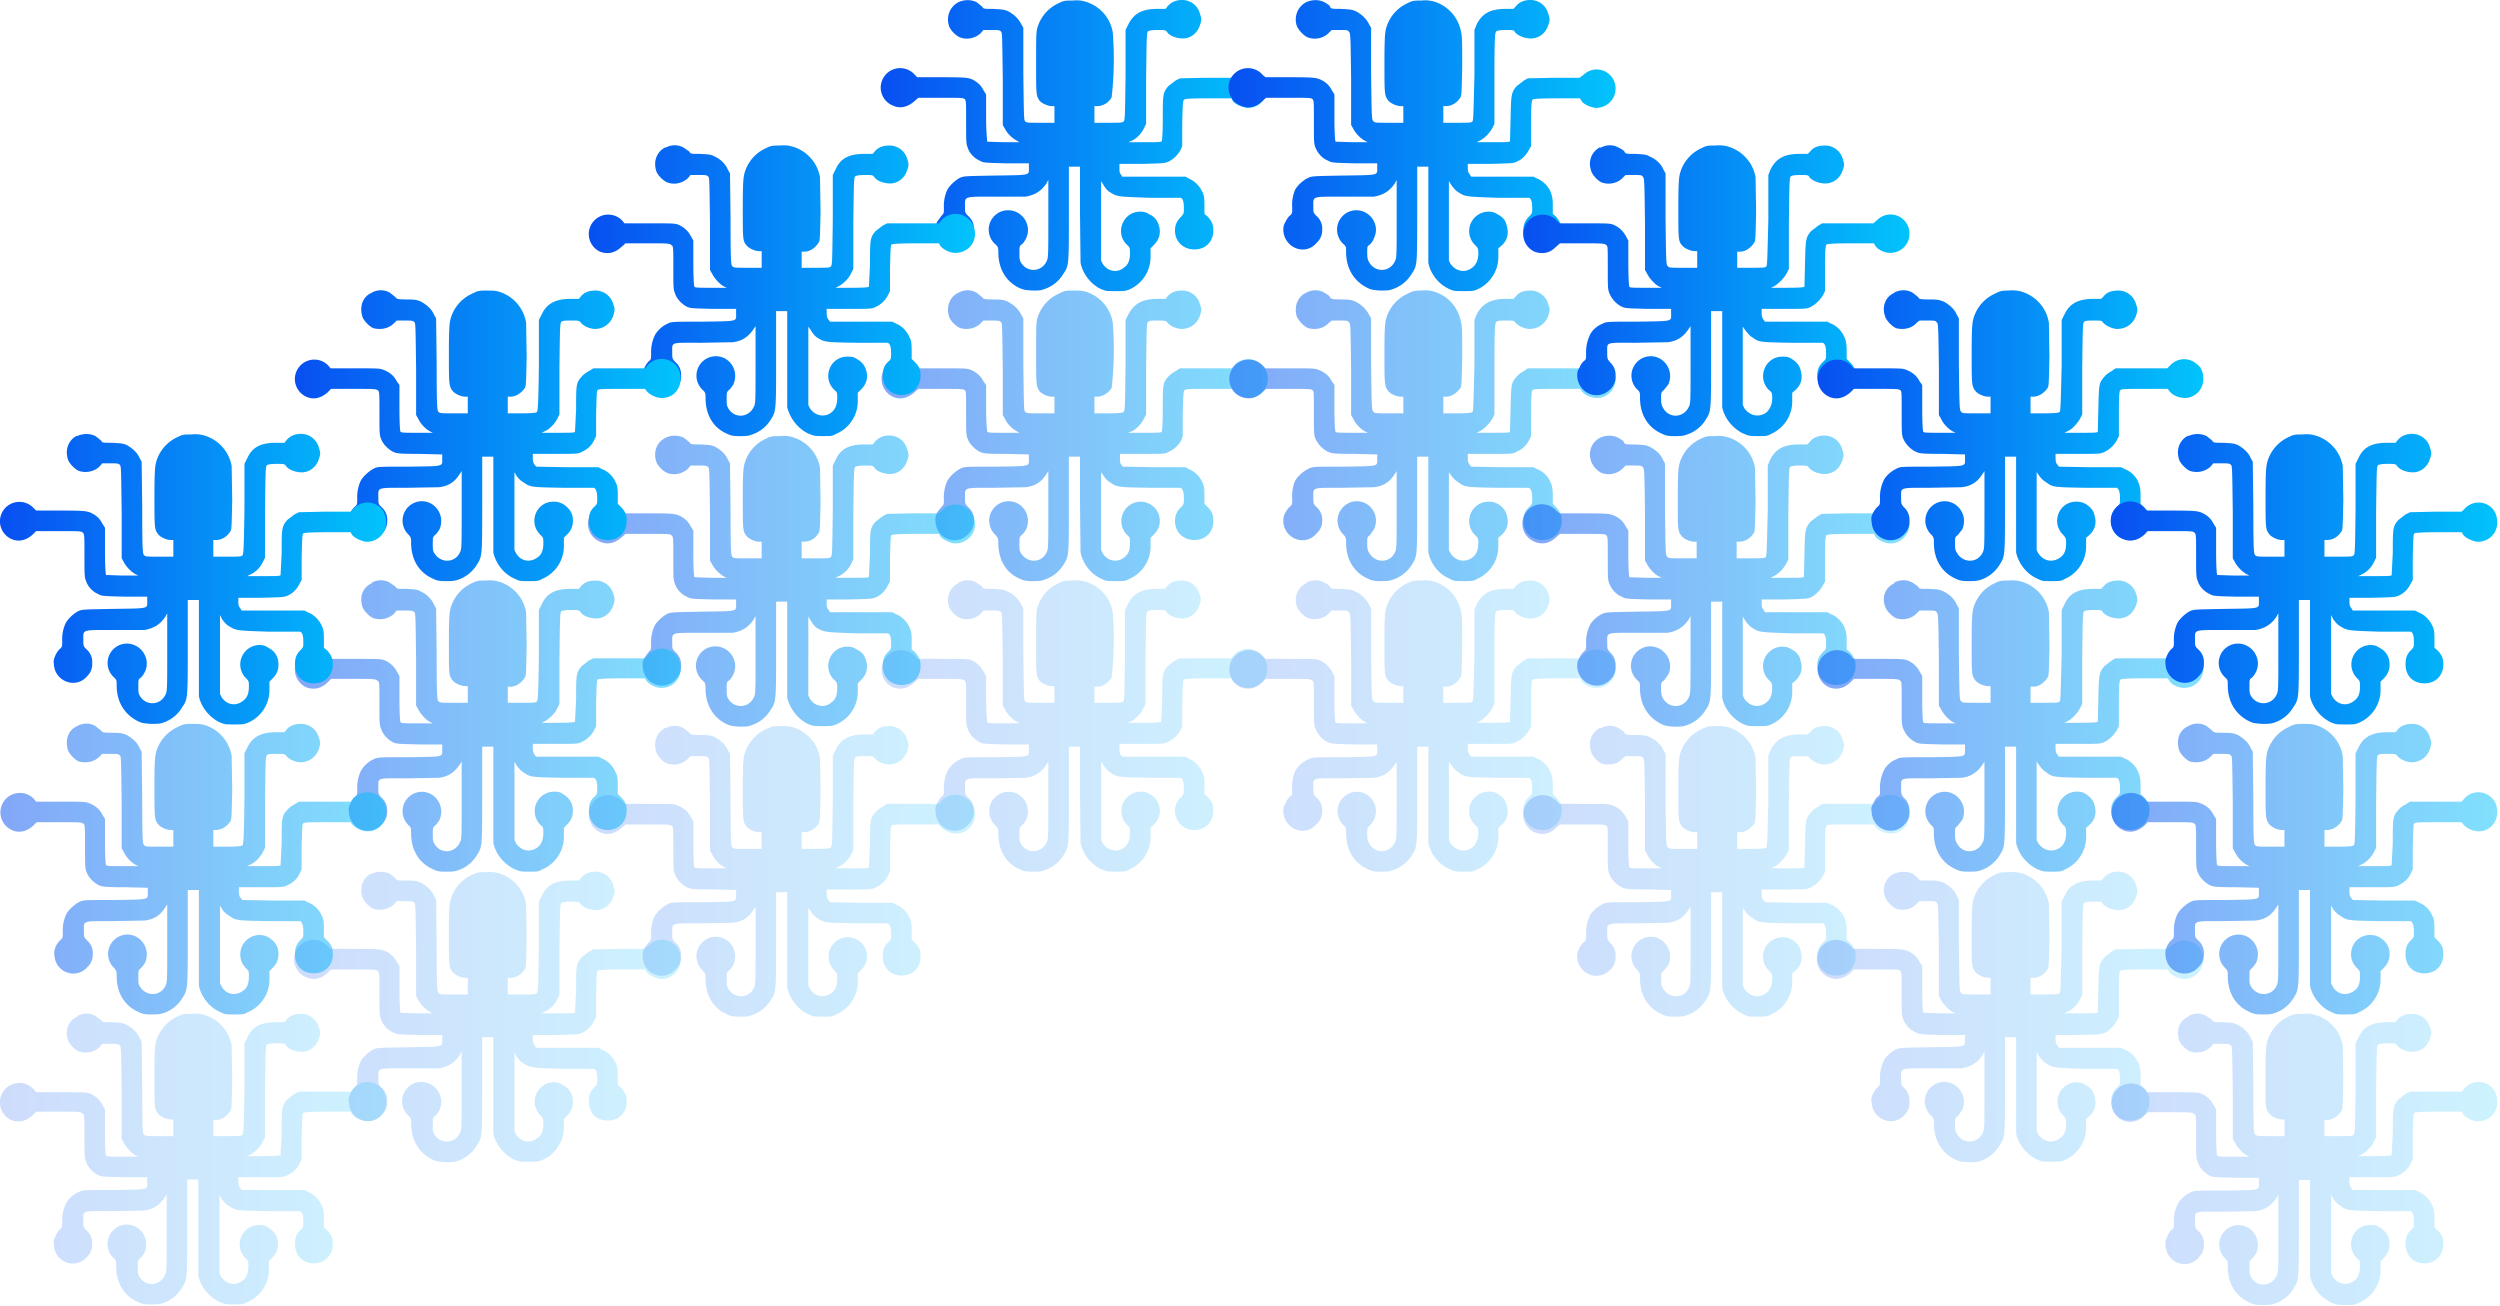 <svg viewBox="0 0 450 235" fill="none" xmlns="http://www.w3.org/2000/svg">
  <g id="upper-ring-wide">
    <path class="c4" d="M172.5 105c-1.5.7-2.2 2.4-1.7 4.1.2.8 1.4 2 2.2 2.2 1.3.4 2.6 0 3.5-.8l.5-.6h1.5c1.2 0 1.4 0 1.7.3.2.3.2.7.3 8.6v8.2l.4.7c.4.8 1.3 1.8 2.1 2.2l.5.3h-2.8c-2.1 0-2.9 0-3-.2 0-.1-.2-1.7-.2-4.3v-4l-.5-.9c-.5-.9-1.3-1.6-2.2-2-.7-.2-1.1-.2-5.3-.2h-4.4l-.4-.5a3.5 3.5 0 1 0-4 5.6c1.3.5 2.6.3 3.8-.8l.8-.7h4c3.3 0 4 0 4.3.3.3.2.3.2.3 4 0 3.6 0 4 .3 4.7.3 1 1.2 1.9 2.1 2.4.7.3.8.3 4.8.4h4.1v.9c0 1.4.4 1.3-6 1.4-5.6 0-5.7 0-6.4.4-.8.3-1.9 1.3-2.3 2.2a7 7 0 0 0-.6 3.1c0 1 0 1.1-.4 1.4-.2.2-.6.7-.8 1.2-.3.6-.4.8-.3 1.6.2 3.2 4 4.5 6 2.1a3 3 0 0 0 .9-2.3 3 3 0 0 0-1-2.4c-.6-.6-.6-.7-.6-1.8 0-1.9-.3-1.7 5.2-1.7l5.7-.1c1.7-.2 2.8-1 3.7-2.3l.4-.6v7c0 6.4 0 7-.3 7.5-.9 2-3.5 2.2-4.6.3-.3-.5-.3-.8-.3-1.8s0-1.1.4-1.5c.3-.2.6-.7.8-1 1.2-2.7-1-5.6-3.9-5a3.5 3.5 0 0 0-1.6 6c.4.4.5.5.5 1.4 0 3 1.3 5.3 3.7 6.4.9.4 1.2.5 2.4.5 1 0 1.5 0 2-.2a6.3 6.3 0 0 0 3.6-2.7c1-1.6 1-1.4 1-11v-8.6h2v8.3l.1 9c.4 2 1.8 3.8 3.6 4.7 1 .4 1 .5 2.7.5 1.5 0 1.8 0 2.5-.4a6.4 6.4 0 0 0 3.8-6.1V149l.6-.6c1-1 1.3-2.2.9-3.5-.3-.9-.8-1.5-1.7-2-.6-.4-1-.4-1.7-.4a3.5 3.5 0 0 0-2.3 6c.5.4.5.5.5 1.4 0 1.2-.3 2-1 2.6-1.2 1-3 .7-3.9-.7l-.3-.6v-14.1l.5.7c.2.4.7 1 1.1 1.2 1.3.9 1.3.9 7.1 1h5.6c.4.2.6.7.6 1.9 0 1 0 1-.4 1.5-.8.7-1.2 1.5-1.2 2.5 0 2 1.5 3.5 3.5 3.5s3.4-1.5 3.4-3.5c0-1-.2-1.6-1-2.4l-.6-.6v-1.6c0-1.3-.1-1.8-.4-2.3-.4-1-1.3-2-2.3-2.4l-.7-.4H202l-.3-.4c-.2-.3-.2-.6-.2-1.1v-.8h4c4 0 4.1 0 4.8-.4.9-.4 1.7-1.2 2.2-2l.3-.8v-4c.1-3.7.1-4.2.4-4.4.1-.1 1.2-.2 4.3-.2h4.2l.2.5c.5.6 1.5 1.1 2.4 1.2 2 .2 3.8-1.3 3.8-3.4 0-1.1-.4-2-1.2-2.7a3.4 3.4 0 0 0-4.7.1l-.6.7h-9.3l-.8.4-1.3 1c-1 1.2-1 1.5-1 6l-.2 4c0 .1-.8.2-3 .2h-3l.7-.3c.8-.5 1.7-1.4 2.1-2.3l.4-.8v-8.2c.1-8 .1-8.3.4-8.5.2-.1.7-.2 1.7-.2 1.3 0 1.4 0 1.7.4.4.6 1.4 1 2.4 1.1 1.6.2 3-.8 3.5-2.4.3-.8.3-1.1 0-2a3.3 3.3 0 0 0-3.3-2.4c-1 0-1.9.3-2.5 1l-.4.5h-1.5c-2.7 0-4.2.8-5.2 2.8l-.5 1v8.1c-.1 8-.1 8.2-.4 8.4-.2.2-.8.2-2.7.2H197v-2.9h.5c1 0 2.1-.7 2.6-1.7a61.8 61.8 0 0 0 .2-11.7 7 7 0 0 0-4.9-5.5c-.7-.2-1.2-.3-2.4-.2-1.3 0-1.5 0-2.5.5a7 7 0 0 0-3.8 4.5c-.2.8-.2 1.7-.2 6.3 0 5.6 0 5.9.6 6.7.4.5 1.5 1 2.2 1h.5v3h-2.5c-2.4 0-2.5 0-2.8-.3-.2-.2-.2-.7-.3-8.5v-8.2l-.4-.7c-.5-1-1.4-1.9-2.4-2.3-.7-.4-1-.4-2.6-.5-1.7 0-1.8 0-2-.4l-1-.7c-1-.6-2.2-.6-3.3 0Z" fill="url(#paint0_linear)" fill-opacity=".2"/>
    <path class="c3" d="M235.1 105c-1.5.7-2.2 2.4-1.7 4.1.3.8 1.4 2 2.2 2.2 1.3.4 2.7 0 3.5-.8l.6-.6h1.4c1.3 0 1.5 0 1.7.3.3.3.3.7.4 8.6v8.2l.4.7c.4.8 1.3 1.8 2 2.2l.6.3h-2.8c-2.2 0-3 0-3-.2-.1-.1-.2-1.7-.2-4.3v-4l-.5-.9c-.5-.9-1.3-1.6-2.3-2-.7-.2-1-.2-5.2-.2h-4.4l-.5-.5a3.5 3.5 0 1 0-4 5.6c1.4.5 2.7.3 3.8-.8l.8-.7h4c3.4 0 4 0 4.3.3.3.2.3.2.3 4 0 3.6 0 4 .3 4.7.4 1 1.2 1.9 2.2 2.4.7.3.8.3 4.8.4h4.1v.9c0 1.4.4 1.3-6.1 1.4-5.5 0-5.6 0-6.3.4-.9.3-2 1.3-2.4 2.2a7 7 0 0 0-.5 3.1c0 1 0 1.1-.4 1.4-.3.2-.6.7-.8 1.2-.4.6-.4.8-.4 1.6.3 3.2 4 4.5 6 2.1a3 3 0 0 0 1-2.3 3 3 0 0 0-1-2.4c-.6-.6-.6-.7-.6-1.8 0-1.9-.4-1.7 5.1-1.7l5.8-.1c1.7-.2 2.8-1 3.7-2.3l.4-.6v7c0 6.4 0 7-.3 7.5-.9 2-3.5 2.2-4.6.3-.3-.5-.4-.8-.4-1.8s0-1.1.5-1.5l.7-1c1.3-2.7-1-5.6-3.8-5a3.5 3.5 0 0 0-1.6 6c.4.4.4.5.4 1.4 0 3 1.4 5.3 3.8 6.4.8.4 1.2.5 2.3.5 1 0 1.6 0 2.1-.2a6.3 6.3 0 0 0 3.6-2.7c1-1.6 1-1.4 1-11v-8.6h2v17.3c.4 2 1.8 3.8 3.7 4.7.9.4 1 .5 2.6.5s1.8 0 2.5-.4a6.4 6.4 0 0 0 3.8-6.1V149l.7-.6c1-1 1.2-2.2.8-3.5-.2-.9-.8-1.5-1.6-2-.6-.4-1-.4-1.7-.4a3.5 3.5 0 0 0-2.4 6c.5.4.6.5.6 1.4 0 1.2-.4 2-1 2.6-1.3 1-3 .7-4-.7l-.3-.6v-14.1l.5.7c.3.4.8 1 1.2 1.2 1.2.9 1.3.9 7 1h5.7c.4.2.6.7.6 1.9 0 1 0 1-.5 1.5-.8.7-1.1 1.5-1.1 2.5 0 2 1.4 3.5 3.4 3.5s3.5-1.5 3.5-3.5c0-1-.3-1.6-1-2.4l-.6-.6v-1.6c0-1.3-.2-1.8-.4-2.3-.4-1-1.3-2-2.3-2.4l-.8-.4h-11.2l-.3-.4c-.2-.3-.3-.6-.3-1.1v-.8h4c4 0 4.2 0 4.8-.4 1-.4 1.7-1.2 2.2-2l.4-.8v-4c0-3.7.1-4.2.3-4.4.2-.1 1.2-.2 4.4-.2h4.1l.3.5c.4.6 1.4 1.1 2.3 1.2 2 .2 3.8-1.3 3.8-3.4a3.4 3.4 0 0 0-5.8-2.5l-.7.6H275l-.7.4-1.3 1c-1 1.2-1 1.5-1.1 6l-.1 4c0 .1-.8.2-3 .2h-3l.6-.3c.8-.5 1.7-1.4 2.2-2.3l.4-.8v-8.2c0-8 .1-8.3.4-8.5.2-.1.7-.2 1.6-.2 1.4 0 1.5 0 1.7.4.5.6 1.5 1 2.4 1.1 1.7.2 3.1-.8 3.6-2.4.3-.8.3-1.1 0-2a3.3 3.3 0 0 0-3.3-2.4c-1 0-2 .3-2.5 1l-.5.5H271c-2.7 0-4.2.8-5.2 2.8l-.4 1v8.1c-.2 8-.2 8.2-.4 8.4-.2.2-.9.2-2.8.2h-2.4v-2.9h.5c1 0 2-.7 2.6-1.7.2-.3.2-1 .3-5.5 0-3.5 0-5.5-.2-6.2a7 7 0 0 0-4.8-5.5 6 6 0 0 0-2.4-.2c-1.3 0-1.5 0-2.5.5a7 7 0 0 0-3.8 4.5c-.2.8-.3 1.7-.3 6.3 0 5.6 0 5.9.7 6.7.4.5 1.5 1 2.2 1h.5v3H250c-2.4 0-2.6 0-2.8-.3-.3-.2-.3-.7-.4-8.5v-8.2l-.4-.7c-.5-1-1.4-1.9-2.4-2.3-.7-.4-1-.4-2.6-.5-1.7 0-1.8 0-2-.4 0-.1-.5-.5-1-.7-1-.6-2.2-.6-3.3 0Z" fill="url(#paint1_linear)" fill-opacity=".2"/>
    <path class="b4" d="M172.5 52.7c-1.5.7-2.2 2.4-1.7 4.2.2.8 1.4 2 2.2 2.2 1.3.3 2.6 0 3.5-.9l.5-.5h1.5c1.2 0 1.4 0 1.7.3.2.2.2.7.3 8.5v8.2l.4.7c.4.9 1.3 1.8 2.1 2.2l.5.3h-2.8c-2.1 0-2.9 0-3-.2 0 0-.2-1.6-.2-4.2v-4.2l-.5-.7c-.5-1-1.3-1.6-2.2-2-.7-.3-1.1-.3-5.3-.3h-4.4l-.4-.5a3.5 3.5 0 1 0-4 5.6c1.3.6 2.6.3 3.8-.7l.8-.7h4c3.3 0 4 0 4.3.2.3.2.3.2.3 4.1 0 3.6 0 4 .3 4.7.3.9 1.2 1.8 2.1 2.3.7.3.8.4 4.8.4l4.1.1v.8c0 1.4.4 1.3-6 1.4-5.6 0-5.7 0-6.4.4-.8.4-1.9 1.4-2.3 2.2a7 7 0 0 0-.6 3.2c0 1 0 1-.4 1.4l-.8 1c-.3.8-.4 1-.3 1.8.2 3.1 4 4.4 6 2a3 3 0 0 0 .9-2.2 3 3 0 0 0-1-2.5c-.6-.6-.6-.6-.6-1.8 0-1.8-.3-1.7 5.2-1.7l5.7-.1c1.7-.2 2.8-.9 3.7-2.3l.4-.6v7c0 6.5 0 7-.3 7.6-.9 2-3.5 2-4.6.2-.3-.5-.3-.7-.3-1.7 0-1.2 0-1.2.4-1.6.3-.2.6-.7.8-1 1.2-2.7-1-5.6-3.9-5a3.5 3.5 0 0 0-1.6 6c.4.5.5.6.5 1.4 0 3 1.3 5.3 3.7 6.4.9.4 1.2.5 2.4.5 1 0 1.5 0 2-.2a6.3 6.3 0 0 0 3.6-2.7c1-1.6 1-1.4 1-11v-8.5h2v8.2l.1 9c.4 2 1.8 3.9 3.6 4.7 1 .5 1 .5 2.7.5 1.5 0 1.8 0 2.5-.4a6.4 6.4 0 0 0 3.8-6v-1.4l.6-.6c1-1 1.3-2.2.9-3.5-.3-.9-.8-1.5-1.7-2-.6-.3-1-.4-1.7-.4a3.5 3.5 0 0 0-2.3 6c.5.5.5.5.5 1.5 0 1.2-.3 2-1 2.5-1.2 1-3 .8-3.9-.7l-.3-.6V85l.5.7c.2.4.7.9 1.1 1.1 1.3.9 1.3.9 7.1 1h5.6c.4.2.6.8.6 1.9 0 1 0 1-.4 1.5-.8.7-1.2 1.5-1.2 2.6 0 2 1.5 3.4 3.5 3.4s3.4-1.4 3.4-3.4c0-1.1-.2-1.7-1-2.5l-.6-.6v-1.6c0-1.3-.1-1.8-.4-2.3-.4-1-1.3-1.9-2.3-2.3l-.7-.4h-5.7l-5.6-.1-.3-.4c-.2-.2-.2-.6-.2-1.1v-.8h4c4 0 4.1 0 4.8-.4.9-.4 1.7-1.1 2.2-2l.3-.8v-4c.1-3.7.1-4.2.4-4.3.1-.2 1.2-.2 4.3-.2h4.2l.2.4c.5.6 1.5 1.1 2.4 1.2 2 .3 3.8-1.3 3.8-3.4 0-1-.4-2-1.2-2.6a3.4 3.4 0 0 0-4.7 0l-.6.7h-9.3l-.8.5c-.3.2-1 .6-1.3 1-1 1.1-1 1.4-1 5.9 0 2.1-.1 4-.2 4 0 .2-.8.2-3 .2h-3l.7-.3c.8-.4 1.7-1.4 2.1-2.2l.4-.8v-8.3c.1-8 .1-8.2.4-8.4.2-.2.7-.2 1.7-.2 1.3 0 1.4 0 1.7.3.4.6 1.4 1.1 2.4 1.2 1.6.1 3-.9 3.5-2.4.3-1 .3-1.2 0-2a3.3 3.3 0 0 0-3.3-2.5c-1 0-1.9.3-2.5 1l-.4.5h-1.5c-2.7 0-4.2.9-5.2 2.8l-.5 1v8.2c-.1 7.9-.1 8.2-.4 8.4-.2.1-.8.2-2.7.2H197v-3h.5c1 0 2.1-.7 2.6-1.6a61.8 61.8 0 0 0 .2-11.7 7 7 0 0 0-4.9-5.6c-.7-.2-1.2-.2-2.4-.2-1.3 0-1.5.1-2.5.6a7 7 0 0 0-3.8 4.5c-.2.8-.2 1.7-.2 6.2 0 5.6 0 5.9.6 6.8.4.5 1.5 1 2.2 1h.5v3h-2.5c-2.4 0-2.5 0-2.8-.3-.2-.3-.2-.7-.3-8.6v-8.2l-.4-.7c-.5-1-1.4-1.8-2.4-2.3-.7-.3-1-.4-2.6-.4-1.7 0-1.8-.1-2-.4l-1-.8c-1-.6-2.2-.6-3.3 0Z" fill="url(#paint2_linear)" fill-opacity=".5"/>
    <path class="b3" d="M235.1 52.7c-1.5.7-2.2 2.4-1.7 4.2.3.8 1.4 2 2.2 2.2 1.3.3 2.7 0 3.5-.9l.6-.5h1.4c1.3 0 1.5 0 1.7.3.3.2.3.7.4 8.5v8.2l.4.7c.4.9 1.3 1.8 2 2.2l.6.3h-2.8c-2.2 0-3 0-3-.2-.1 0-.2-1.6-.2-4.2v-4.2l-.5-.7c-.5-1-1.3-1.6-2.3-2-.7-.3-1-.3-5.2-.3h-4.4l-.5-.5a3.5 3.5 0 1 0-4 5.6c1.4.6 2.7.3 3.8-.7l.8-.7h4c3.4 0 4 0 4.3.2.3.2.3.2.3 4.1 0 3.6 0 4 .3 4.7.4.9 1.2 1.8 2.2 2.3.7.3.8.4 4.8.4l4.1.1v.8c0 1.4.4 1.3-6.1 1.4-5.5 0-5.6 0-6.3.4-.9.4-2 1.4-2.4 2.2a7 7 0 0 0-.5 3.2c0 1 0 1-.4 1.4-.3.2-.6.7-.8 1-.4.8-.4 1-.4 1.8.3 3.1 4 4.4 6 2a3 3 0 0 0 1-2.2 3 3 0 0 0-1-2.5c-.6-.6-.6-.6-.6-1.8 0-1.8-.4-1.7 5.1-1.7l5.8-.1c1.7-.2 2.8-.9 3.7-2.3l.4-.6v7c0 6.5 0 7-.3 7.6-.9 2-3.5 2-4.6.2-.3-.5-.4-.7-.4-1.7 0-1.2 0-1.2.5-1.6l.7-1c1.3-2.7-1-5.6-3.8-5a3.5 3.5 0 0 0-1.6 6c.4.5.4.6.4 1.4 0 3 1.4 5.3 3.8 6.4.8.4 1.2.5 2.3.5 1 0 1.6 0 2.1-.2a6.3 6.3 0 0 0 3.6-2.7c1-1.6 1-1.4 1-11v-8.5h2v17.2c.4 2 1.8 3.9 3.7 4.7.9.5 1 .5 2.6.5s1.8 0 2.5-.4a6.4 6.4 0 0 0 3.8-6v-1.4l.7-.6c1-1 1.2-2.2.8-3.5-.2-.9-.8-1.5-1.6-2-.6-.3-1-.4-1.7-.4a3.5 3.5 0 0 0-2.4 6c.5.5.6.5.6 1.5 0 1.2-.4 2-1 2.5-1.3 1-3 .8-4-.7l-.3-.6V85l.5.7c.3.4.8.9 1.2 1.1 1.2.9 1.3.9 7 1h5.7c.4.2.6.8.6 1.9 0 1 0 1-.5 1.5-.8.7-1.1 1.5-1.1 2.6 0 2 1.4 3.4 3.4 3.4s3.5-1.4 3.5-3.4c0-1.1-.3-1.7-1-2.5l-.6-.6v-1.6c0-1.3-.2-1.8-.4-2.3-.4-1-1.3-1.9-2.3-2.3l-.8-.4h-5.6l-5.6-.1-.3-.4c-.2-.2-.3-.6-.3-1.1v-.8h4c4 0 4.2 0 4.8-.4 1-.4 1.7-1.1 2.2-2l.4-.8v-4c0-3.7.1-4.2.3-4.3.2-.2 1.2-.2 4.4-.2h4.1l.3.4c.4.6 1.4 1.1 2.3 1.2 2 .3 3.8-1.3 3.8-3.4 0-1-.3-2-1.1-2.6a3.4 3.4 0 0 0-4.7 0l-.7.7H275l-.7.5c-.4.2-1 .6-1.3 1-1 1.1-1 1.4-1.1 5.9l-.1 4c0 .2-.8.2-3 .2h-3l.6-.3c.8-.4 1.7-1.4 2.2-2.2l.4-.8v-8.3c0-8 .1-8.2.4-8.4.2-.2.7-.2 1.6-.2 1.4 0 1.5 0 1.7.3.5.6 1.5 1.1 2.4 1.2 1.7.1 3.1-.9 3.6-2.4.3-1 .3-1.2 0-2a3.3 3.3 0 0 0-3.3-2.5c-1 0-2 .3-2.5 1l-.5.5H271c-2.7 0-4.2.9-5.2 2.8l-.4 1v8.2c-.2 7.9-.2 8.2-.4 8.4-.2.1-.9.2-2.8.2h-2.4v-3h.5c1 0 2-.7 2.6-1.6.2-.4.2-1.1.3-5.6 0-3.5 0-5.5-.2-6.1a7 7 0 0 0-4.8-5.6 6 6 0 0 0-2.4-.2c-1.3 0-1.5.1-2.5.6a7 7 0 0 0-3.8 4.5c-.2.8-.3 1.7-.3 6.2 0 5.6 0 5.9.7 6.8.4.5 1.5 1 2.2 1h.5v3H250c-2.4 0-2.6 0-2.8-.3-.3-.3-.3-.7-.4-8.6v-8.2l-.4-.7c-.5-1-1.4-1.8-2.4-2.3-.7-.3-1-.4-2.6-.4-1.7 0-1.8-.1-2-.4 0-.2-.5-.5-1-.8-1-.6-2.2-.6-3.3 0Z" fill="url(#paint3_linear)" fill-opacity=".5"/>
    <path class="a4" d="M172.5.4c-1.5.8-2.2 2.5-1.7 4.2.2.8 1.4 2 2.2 2.2 1.3.4 2.6 0 3.5-.8l.5-.6h1.5c1.2 0 1.4 0 1.7.3.2.3.2.7.3 8.5v8.3l.4.7c.4.8 1.3 1.7 2.1 2.1l.5.3h-2.8l-3-.1c0-.2-.2-1.7-.2-4.3V17l-.5-.8c-.5-1-1.3-1.6-2.2-2-.7-.2-1.1-.3-5.3-.3h-4.4l-.4-.4a3.5 3.5 0 1 0-4 5.5c1.3.6 2.6.3 3.8-.7l.8-.7h4c3.3 0 4 0 4.3.2.3.3.3.3.3 4.1 0 3.6 0 4 .3 4.7.3 1 1.2 1.9 2.1 2.3.7.4.8.4 4.8.5h4.1v.8c0 1.4.4 1.3-6 1.4-5.6.1-5.7.1-6.4.4-.8.4-1.9 1.4-2.3 2.2a7 7 0 0 0-.6 3.2c0 1 0 1-.4 1.4l-.8 1.1c-.3.7-.4 1-.3 1.7.2 3.1 4 4.5 6 2.1a3 3 0 0 0 .9-2.3 3 3 0 0 0-1-2.5c-.6-.6-.6-.6-.6-1.7 0-1.9-.3-1.8 5.2-1.8h5.7c1.7-.3 2.8-1 3.7-2.3l.4-.7v7c0 6.5 0 7-.3 7.6-.9 2-3.5 2.1-4.6.3-.3-.5-.3-.8-.3-1.8 0-1.1 0-1.2.4-1.5.3-.2.6-.7.8-1.1 1.2-2.6-1-5.5-3.9-5a3.5 3.5 0 0 0-1.6 6.1c.4.4.5.5.5 1.4 0 2.9 1.3 5.2 3.7 6.4.9.4 1.2.4 2.4.5 1 0 1.5 0 2-.2a6.3 6.3 0 0 0 3.6-2.8c1-1.5 1-1.4 1-11V30h2v8.3l.1 9c.4 2 1.8 3.8 3.6 4.7 1 .4 1 .4 2.7.4 1.5 0 1.8 0 2.5-.3a6.4 6.4 0 0 0 3.8-6.1v-1.3l.6-.6c1-1 1.3-2.2.9-3.5-.3-1-.8-1.6-1.7-2-.6-.4-1-.5-1.7-.5-3.1 0-4.6 3.9-2.3 6 .5.5.5.6.5 1.5 0 1.2-.3 2-1 2.5-1.2 1.1-3 .8-3.9-.6l-.3-.6V32.6l.5.8c.2.4.7 1 1.1 1.2 1.3.8 1.3.8 7.1 1h5.6c.4.1.6.7.6 1.8 0 1 0 1-.4 1.5-.8.8-1.2 1.5-1.2 2.6 0 2 1.5 3.4 3.5 3.4s3.4-1.4 3.4-3.4c0-1-.2-1.6-1-2.5l-.6-.5v-1.7c0-1.2-.1-1.7-.4-2.3-.4-.9-1.3-1.9-2.3-2.3l-.7-.4H202l-.3-.5c-.2-.2-.2-.5-.2-1v-.8h4c4-.1 4.1-.1 4.8-.4.9-.4 1.7-1.2 2.2-2.1l.3-.7v-4.1c.1-3.7.1-4.1.4-4.3.1-.1 1.2-.2 4.3-.2h4.2l.2.5c.5.6 1.5 1 2.4 1.2 2 .2 3.8-1.4 3.8-3.4 0-1.1-.4-2-1.2-2.7a3.4 3.4 0 0 0-4.7.1l-.6.6H217l-4.6.1-.8.4-1.3 1c-1 1.2-1 1.5-1 5.9 0 2.1-.1 4-.2 4 0 .2-.8.2-3 .2h-3l.7-.3c.8-.4 1.7-1.3 2.1-2.2l.4-.8v-8.2c.1-8 .1-8.3.4-8.5.2-.1.7-.2 1.7-.2 1.3 0 1.4 0 1.7.4.4.6 1.4 1 2.4 1.1 1.6.2 3-.8 3.5-2.4.3-.9.3-1.1 0-2a3.3 3.3 0 0 0-3.3-2.5c-1 0-1.9.4-2.5 1.1l-.4.5h-1.5c-2.7 0-4.2.8-5.2 2.8l-.5 1v8.1c-.1 8-.1 8.2-.4 8.4-.2.2-.8.2-2.7.2H197v-3h.5c1 0 2.1-.6 2.6-1.6a61.8 61.8 0 0 0 .2-11.7 7 7 0 0 0-4.9-5.5c-.7-.2-1.2-.3-2.4-.2-1.3 0-1.5 0-2.5.5a7 7 0 0 0-3.8 4.5c-.2.8-.2 1.7-.2 6.3 0 5.6 0 5.8.6 6.7.4.5 1.5 1 2.2 1h.5v3h-2.5c-2.4 0-2.5 0-2.8-.3-.2-.3-.2-.7-.3-8.5V5l-.4-.7c-.5-1-1.4-1.8-2.4-2.3-.7-.3-1-.3-2.6-.4-1.7 0-1.8 0-2-.4l-1-.8c-1-.5-2.2-.5-3.3 0Z" fill="url(#paint4_linear)"/>
    <path class="a3" d="M235.1.4c-1.5.8-2.2 2.5-1.7 4.2.3.8 1.4 2 2.2 2.2 1.3.4 2.7 0 3.5-.8l.6-.6h1.4c1.3 0 1.5 0 1.7.3.3.3.3.7.4 8.5v8.3l.4.7c.4.8 1.3 1.7 2 2.1l.6.3h-2.8l-3-.1c-.1-.2-.2-1.7-.2-4.3V17l-.5-.8c-.5-1-1.3-1.6-2.3-2-.7-.2-1-.3-5.2-.3h-4.4l-.5-.4a3.5 3.5 0 1 0-4 5.5c1.4.6 2.7.3 3.8-.7l.8-.7h4c3.4 0 4 0 4.3.2.3.3.3.3.3 4.1 0 3.6 0 4 .3 4.7.4 1 1.2 1.9 2.2 2.3.7.4.8.4 4.8.5h4.1v.8c0 1.4.4 1.3-6.1 1.4-5.5.1-5.6.1-6.3.4-.9.4-2 1.4-2.4 2.2a7 7 0 0 0-.5 3.2c0 1 0 1-.4 1.4-.3.2-.6.7-.8 1.1-.4.7-.4 1-.4 1.7.3 3.1 4 4.5 6 2.1a3 3 0 0 0 1-2.3 3 3 0 0 0-1-2.5c-.6-.6-.6-.6-.6-1.7 0-1.9-.4-1.8 5.1-1.8h5.8c1.7-.3 2.8-1 3.7-2.3l.4-.7v7c0 6.5 0 7-.3 7.6-.9 2-3.5 2.1-4.6.3-.3-.5-.4-.8-.4-1.8 0-1.1 0-1.2.5-1.5.2-.2.6-.7.7-1.1 1.3-2.6-1-5.5-3.8-5a3.5 3.5 0 0 0-1.6 6.1c.4.4.4.5.4 1.4 0 2.9 1.4 5.2 3.8 6.4.8.4 1.2.4 2.3.5 1 0 1.6 0 2.1-.2a6.3 6.3 0 0 0 3.6-2.8c1-1.5 1-1.4 1-11V30h2v17.3c.4 2 1.8 3.8 3.7 4.7.9.4 1 .4 2.6.4s1.8 0 2.5-.3a6.4 6.4 0 0 0 3.8-6.1v-1.3l.7-.6c1-1 1.2-2.2.8-3.5-.2-1-.8-1.6-1.6-2-.6-.4-1-.5-1.7-.5a3.5 3.5 0 0 0-2.4 6c.5.5.6.6.6 1.5 0 1.2-.4 2-1 2.5-1.3 1.1-3 .8-4-.6l-.3-.6V32.6l.5.8c.3.4.8 1 1.2 1.2 1.2.8 1.3.8 7 1h5.7c.4.1.6.7.6 1.8 0 1 0 1-.5 1.5-.8.8-1.1 1.5-1.1 2.6 0 2 1.4 3.4 3.4 3.4s3.5-1.4 3.5-3.4c0-1-.3-1.6-1-2.5l-.6-.5v-1.7c0-1.2-.2-1.7-.4-2.3-.4-.9-1.3-1.9-2.3-2.3l-.8-.4h-11.2l-.3-.5c-.2-.2-.3-.5-.3-1v-.8h4c4-.1 4.2-.1 4.8-.4 1-.4 1.7-1.2 2.2-2.1l.4-.7v-4.1c0-3.7.1-4.1.3-4.3.2-.1 1.2-.2 4.4-.2h4.1l.3.5c.4.6 1.4 1 2.3 1.2 2 .2 3.8-1.4 3.8-3.4a3.4 3.4 0 0 0-5.8-2.5l-.7.5h-4.6l-4.7.1-.7.4-1.3 1c-1 1.2-1 1.5-1.1 5.9l-.1 4c0 .2-.8.2-3 .2h-3l.6-.3c.8-.4 1.7-1.3 2.2-2.2l.4-.8v-8.2c0-8 .1-8.3.4-8.5.2-.1.7-.2 1.6-.2 1.4 0 1.5 0 1.7.4.5.6 1.5 1 2.4 1.1 1.7.2 3.1-.8 3.6-2.4.3-.9.3-1.1 0-2a3.3 3.3 0 0 0-3.3-2.5c-1 0-2 .4-2.5 1.1l-.5.5H271c-2.7 0-4.2.8-5.2 2.8l-.4 1v8.1c-.2 8-.2 8.2-.4 8.4-.2.2-.9.2-2.8.2h-2.4v-3h.5c1 0 2-.6 2.6-1.6.2-.4.2-1 .3-5.6 0-3.4 0-5.5-.2-6.1a7 7 0 0 0-4.8-5.5 6 6 0 0 0-2.4-.2c-1.3 0-1.5 0-2.5.5a7 7 0 0 0-3.8 4.5c-.2.8-.3 1.7-.3 6.3 0 5.6 0 5.8.7 6.7.4.5 1.5 1 2.2 1h.5v3H250c-2.4 0-2.6 0-2.8-.3-.3-.3-.3-.7-.4-8.5V5l-.4-.7c-.5-1-1.4-1.8-2.4-2.3-.7-.3-1-.3-2.6-.4-1.7 0-1.8 0-2-.4 0-.2-.5-.5-1-.8-1-.5-2.2-.5-3.3 0Z" fill="url(#paint5_linear)"/>
    <path class="c2" d="M288 131c-1.5.8-2.2 2.5-1.6 4.3.2.8 1.3 2 2.1 2.2 1.3.3 2.7 0 3.5-.9l.6-.5h1.4c1.3 0 1.5 0 1.7.3.3.2.3.7.4 8.5v8.2l.4.7c.4.9 1.3 1.8 2 2.2l.6.3h-2.8c-2.2 0-3 0-3-.2-.1 0-.2-1.6-.2-4.3v-4l-.5-.8c-.5-1-1.3-1.6-2.3-2-.7-.3-1-.3-5.2-.3h-4.4l-.5-.5a3.5 3.5 0 1 0-4 5.6c1.4.6 2.7.3 3.8-.7l.8-.7h4c3.4 0 4 0 4.3.2.3.2.3.2.3 4.1 0 3.6 0 4 .3 4.7.4.9 1.2 1.8 2.2 2.3.7.3.8.4 4.8.4l4.1.1v.8c0 1.4.4 1.3-6.1 1.4-5.5 0-5.6 0-6.3.4-.9.4-2 1.4-2.3 2.2a7 7 0 0 0-.6 3.2c0 1 0 1-.4 1.4-.3.2-.6.7-.8 1-.4.8-.4 1-.4 1.8.3 3.1 4 4.4 6.1 2a3 3 0 0 0 .8-2.2 3 3 0 0 0-1-2.5c-.5-.6-.5-.6-.5-1.8 0-1.8-.4-1.7 5.1-1.7l5.8-.1c1.7-.2 2.8-.9 3.7-2.3l.4-.6v7c0 6.5 0 7-.3 7.6-.9 2-3.5 2-4.6.2-.3-.5-.4-.7-.4-1.7 0-1.2 0-1.2.5-1.6l.8-1c1.2-2.7-1.1-5.6-3.9-5a3.5 3.5 0 0 0-1.6 6c.4.5.4.6.4 1.4 0 3 1.4 5.3 3.8 6.4.8.4 1.2.5 2.3.5 1 0 1.6 0 2.1-.2a6.3 6.3 0 0 0 3.6-2.7c1-1.6 1-1.4 1-11v-8.5h2v17.2c.4 2 1.9 3.9 3.7 4.7 1 .5 1 .5 2.6.5s1.8 0 2.5-.4a6.4 6.4 0 0 0 3.8-6v-1.4l.7-.6c1-1 1.2-2.2.8-3.5-.2-.9-.8-1.5-1.6-2-.6-.3-1-.4-1.7-.4a3.5 3.5 0 0 0-2.4 6c.5.5.6.5.6 1.5 0 1.2-.4 2-1 2.5-1.3 1-3 .8-4-.7l-.3-.6v-14l.5.7c.3.4.8.9 1.2 1.1 1.2.9 1.3.9 7 1h5.7c.4.2.6.8.6 1.9 0 1 0 1-.5 1.5-.8.7-1.1 1.5-1.1 2.6 0 2 1.4 3.4 3.4 3.4s3.5-1.4 3.5-3.4c0-1.1-.2-1.7-1-2.5l-.6-.6v-1.6c0-1.3-.2-1.8-.4-2.3-.4-1-1.3-1.9-2.3-2.3l-.8-.4h-5.6l-5.6-.1-.3-.4c-.2-.2-.3-.6-.3-1.1v-.8h4c4 0 4.2 0 4.9-.4.8-.4 1.6-1.1 2.1-2l.4-.8v-4c0-3.7.1-4.2.3-4.3.2-.2 1.2-.2 4.4-.2h4.1l.3.4c.4.6 1.4 1.1 2.3 1.2 2 .3 3.8-1.3 3.8-3.4 0-1-.3-2-1.1-2.6a3.4 3.4 0 0 0-4.7 0l-.7.7H328l-.7.5c-.4.2-1 .6-1.3 1-1 1.1-1 1.4-1.1 5.9l-.1 4c0 .2-.8.2-3 .2h-3l.6-.3c.8-.4 1.7-1.4 2.2-2.2l.4-.8v-8.3c.1-8 .1-8.2.4-8.4.2-.2.7-.2 1.6-.2 1.4 0 1.5 0 1.7.3.5.6 1.5 1.1 2.4 1.2 1.7.1 3.1-.9 3.6-2.4.3-1 .3-1.2 0-2a3.3 3.3 0 0 0-3.3-2.5c-1 0-2 .3-2.5 1l-.5.5h-1.5c-2.7 0-4.2.9-5.2 2.8l-.4 1v8.2c-.2 7.9-.2 8.2-.4 8.4-.2.1-.9.2-2.8.2h-2.4v-3h.5c1 0 2-.7 2.6-1.6.2-.4.2-1.1.3-5.6l-.1-6.2a7 7 0 0 0-4.9-5.5c-.8-.2-1.2-.2-2.4-.2-1.3 0-1.5.1-2.5.6a7 7 0 0 0-3.8 4.5c-.2.8-.3 1.7-.3 6.2 0 5.6 0 5.9.7 6.8.4.5 1.5 1 2.2 1h.5v3h-2.5c-2.4 0-2.6 0-2.8-.3-.3-.3-.3-.7-.4-8.6v-8.2l-.4-.7c-.4-1-1.4-1.8-2.4-2.3-.7-.3-1-.4-2.6-.4-1.7 0-1.8-.1-2-.4 0-.2-.5-.5-1-.8-1-.6-2.2-.6-3.3 0Z" fill="url(#paint6_linear)" fill-opacity=".2"/>
    <path class="b2" d="M288 78.8c-1.5.8-2.2 2.5-1.6 4.2.2.8 1.3 2 2.1 2.2 1.3.4 2.7 0 3.5-.8l.6-.6h1.4c1.3 0 1.5 0 1.7.3.3.3.3.7.4 8.5v8.3l.4.7c.4.8 1.3 1.7 2 2.1l.6.3h-2.8l-3-.1c-.1-.2-.2-1.7-.2-4.3v-4.1l-.5-.8c-.5-1-1.3-1.6-2.3-2-.7-.2-1-.3-5.2-.3h-4.4l-.5-.4a3.5 3.5 0 1 0-4 5.5c1.4.6 2.7.3 3.8-.7l.8-.7h4c3.4 0 4 0 4.3.2.3.3.3.3.3 4.1 0 3.6 0 4 .3 4.7.4 1 1.2 1.9 2.2 2.3.7.4.8.4 4.8.5h4.1v.8c0 1.4.4 1.3-6.1 1.4-5.5.1-5.6.1-6.3.4-.9.4-2 1.4-2.3 2.2a7 7 0 0 0-.6 3.2c0 1 0 1-.4 1.4-.3.2-.6.7-.8 1.1-.4.7-.4 1-.4 1.7.3 3.1 4 4.5 6.1 2.1a3 3 0 0 0 .8-2.3 3 3 0 0 0-1-2.5c-.5-.6-.5-.6-.5-1.7 0-1.9-.4-1.8 5.1-1.8h5.8c1.7-.3 2.8-1 3.7-2.3l.4-.7v7c0 6.5 0 7-.3 7.6-.9 2-3.5 2.1-4.6.3-.3-.5-.4-.8-.4-1.8 0-1.1 0-1.2.5-1.5l.8-1.1c1.2-2.6-1.1-5.5-3.9-5a3.5 3.5 0 0 0-1.6 6.1c.4.4.4.5.4 1.4 0 2.9 1.4 5.2 3.8 6.4.8.4 1.2.4 2.3.5 1 0 1.6 0 2.1-.2a6.3 6.3 0 0 0 3.6-2.8c1-1.5 1-1.4 1-11v-8.5h2v17.3c.4 2 1.9 3.8 3.7 4.7 1 .4 1 .4 2.6.4s1.8 0 2.5-.3a6.4 6.4 0 0 0 3.8-6.1V123l.7-.6c1-1 1.2-2.2.8-3.5-.2-1-.8-1.6-1.6-2-.6-.4-1-.5-1.7-.5a3.5 3.5 0 0 0-2.4 6c.5.5.6.6.6 1.5 0 1.2-.4 2-1 2.5-1.3 1.1-3 .8-4-.6l-.3-.6V111l.5.8c.3.4.8 1 1.2 1.2 1.2.8 1.3.8 7 1h5.7c.4.1.6.7.6 1.8 0 1 0 1-.5 1.5-.8.8-1.1 1.5-1.1 2.6 0 2 1.4 3.4 3.4 3.4s3.5-1.4 3.5-3.4c0-1-.2-1.6-1-2.5l-.6-.5v-1.7c0-1.3-.2-1.7-.4-2.3-.4-.9-1.3-1.9-2.3-2.3l-.8-.4h-11.2l-.3-.5c-.2-.2-.3-.5-.3-1v-.8h4c4-.1 4.2-.1 4.9-.4.8-.4 1.6-1.2 2.1-2.1l.4-.7v-4.1c0-3.7.1-4.1.3-4.3.2-.1 1.2-.2 4.4-.2h4.1l.3.5c.4.6 1.4 1 2.3 1.2 2 .2 3.8-1.4 3.8-3.4a3.4 3.4 0 0 0-5.8-2.5l-.7.5h-4.6l-4.7.1-.7.4-1.3 1c-1 1.2-1 1.5-1.1 5.9l-.1 4c0 .2-.8.2-3 .2h-3l.6-.3c.8-.4 1.7-1.3 2.2-2.2l.4-.8v-8.2c.1-8 .1-8.3.4-8.5.2-.1.7-.2 1.6-.2 1.4 0 1.5 0 1.7.4.5.6 1.5 1 2.4 1.1 1.7.2 3.1-.8 3.6-2.4.3-.9.3-1.1 0-2a3.3 3.3 0 0 0-3.3-2.5c-1 0-2 .4-2.5 1.1l-.5.5h-1.5c-2.7 0-4.2.8-5.2 2.8l-.4 1v8.1c-.2 8-.2 8.2-.4 8.4-.2.2-.9.2-2.8.2h-2.4v-3h.5c1 0 2-.6 2.6-1.6.2-.4.2-1 .3-5.6l-.1-6.1a7 7 0 0 0-4.9-5.5c-.8-.2-1.2-.3-2.4-.2-1.3 0-1.5 0-2.5.5a7 7 0 0 0-3.8 4.5c-.2.8-.3 1.7-.3 6.3 0 5.6 0 5.8.7 6.7.4.5 1.5 1 2.2 1h.5v3h-2.5c-2.4 0-2.6 0-2.8-.3-.3-.3-.3-.7-.4-8.5v-8.3l-.4-.7c-.4-1-1.4-1.8-2.4-2.3-.7-.3-1-.3-2.6-.4-1.7 0-1.8 0-2-.4 0-.2-.5-.5-1-.8-1-.5-2.2-.5-3.3 0Z" fill="url(#paint7_linear)" fill-opacity=".5"/>
    <path class="a2" d="M288 26.5c-1.5.8-2.2 2.5-1.6 4.2.2.8 1.3 2 2.1 2.2 1.3.4 2.7 0 3.5-.8l.6-.6h1.4c1.3 0 1.5 0 1.7.3.3.3.3.7.4 8.6v8.2l.4.7c.4.8 1.3 1.8 2 2.2l.6.3h-2.8c-2.2 0-3 0-3-.2-.1-.1-.2-1.7-.2-4.3v-4l-.5-.9c-.5-.9-1.3-1.6-2.3-2-.7-.2-1-.2-5.2-.2h-4.4l-.5-.5a3.5 3.5 0 1 0-4 5.6c1.4.5 2.7.3 3.8-.8l.8-.7h4c3.4 0 4 0 4.3.3.3.2.3.2.3 4 0 3.6 0 4 .3 4.7.4 1 1.2 1.9 2.2 2.4.7.3.8.3 4.8.4h4.1v.9c0 1.4.4 1.3-6.1 1.4-5.5 0-5.6 0-6.3.4-.9.3-2 1.3-2.3 2.2a7 7 0 0 0-.6 3.1c0 1 0 1.1-.4 1.4-.3.2-.6.7-.8 1.2-.4.6-.4.8-.4 1.6.3 3.2 4 4.5 6.1 2.1a3 3 0 0 0 .8-2.3 3 3 0 0 0-1-2.4c-.5-.6-.5-.7-.5-1.8 0-1.9-.4-1.7 5.1-1.7l5.8-.1c1.7-.2 2.8-1 3.7-2.3l.4-.6v7c0 6.4 0 7-.3 7.5-.9 2-3.5 2.2-4.6.3-.3-.5-.4-.8-.4-1.8s0-1.1.5-1.5l.8-1c1.2-2.7-1.1-5.6-3.9-5a3.5 3.5 0 0 0-1.6 6c.4.4.4.5.4 1.4 0 3 1.4 5.3 3.8 6.4.8.4 1.2.5 2.3.5 1 0 1.6 0 2.1-.2a6.3 6.3 0 0 0 3.6-2.7c1-1.6 1-1.4 1-11V56h2v17.3c.4 2 1.9 3.8 3.7 4.7 1 .4 1 .5 2.6.5s1.8 0 2.5-.4a6.4 6.4 0 0 0 3.8-6.1v-1.3l.7-.6c1-1 1.2-2.2.8-3.5-.2-.9-.8-1.5-1.6-2-.6-.4-1-.4-1.7-.4-3.1 0-4.6 3.8-2.4 6 .5.4.6.5.6 1.4 0 1.2-.4 2-1 2.6-1.3 1-3 .7-4-.7l-.3-.6V58.8l.5.7c.3.4.8 1 1.2 1.2 1.2.9 1.3.9 7 1h5.7c.4.2.6.7.6 1.9 0 1 0 1-.5 1.5-.8.7-1.1 1.5-1.1 2.5 0 2 1.4 3.5 3.4 3.5s3.5-1.5 3.5-3.5c0-1-.2-1.6-1-2.4l-.6-.6V63c0-1.3-.2-1.8-.4-2.3-.4-1-1.3-2-2.3-2.4l-.8-.4h-11.2l-.3-.4c-.2-.3-.3-.6-.3-1.1v-.8h4c4 0 4.2 0 4.9-.4.8-.4 1.6-1.2 2.1-2l.4-.8v-4c0-3.7.1-4.2.3-4.4.2-.1 1.2-.2 4.4-.2h4.1l.3.5c.4.6 1.4 1.1 2.3 1.2 2 .2 3.8-1.3 3.8-3.4a3.4 3.4 0 0 0-5.8-2.5l-.7.6H328l-.7.4-1.3 1c-1 1.2-1 1.5-1.1 6l-.1 4c0 .1-.8.2-3 .2h-3l.6-.3c.8-.5 1.7-1.4 2.2-2.3l.4-.8v-8.2c.1-8 .1-8.3.4-8.5.2-.1.7-.2 1.6-.2 1.4 0 1.5 0 1.7.4.5.6 1.5 1 2.4 1.1 1.7.2 3.1-.8 3.6-2.4.3-.8.3-1.1 0-2a3.3 3.3 0 0 0-3.3-2.4c-1 0-2 .3-2.5 1l-.5.5h-1.5c-2.7 0-4.2.8-5.2 2.8l-.4 1v8.1c-.2 8-.2 8.2-.4 8.4-.2.2-.9.2-2.8.2h-2.4v-2.9h.5c1 0 2-.7 2.6-1.7.2-.3.2-1 .3-5.5l-.1-6.2a7 7 0 0 0-4.9-5.5 6 6 0 0 0-2.4-.2c-1.3 0-1.5 0-2.5.5a7 7 0 0 0-3.8 4.5c-.2.8-.3 1.7-.3 6.3 0 5.6 0 5.9.7 6.7.4.5 1.5 1 2.2 1h.5v3h-2.5c-2.4 0-2.6 0-2.8-.3-.3-.2-.3-.7-.4-8.5v-8.2l-.4-.7c-.4-1-1.4-1.9-2.4-2.3-.7-.4-1-.4-2.6-.5-1.7 0-1.8 0-2-.4 0-.1-.5-.5-1-.7-1-.6-2.2-.6-3.3 0Z" fill="url(#paint8_linear)"/>
    <path class="c5" d="M119.8 131c-1.6.8-2.2 2.5-1.7 4.3.2.8 1.4 2 2.2 2.2 1.3.3 2.6 0 3.5-.9l.5-.5h1.4c1.3 0 1.5 0 1.8.3.2.2.2.7.3 8.5v8.2l.4.7c.4.9 1.3 1.8 2 2.2l.6.3H128c-2.2 0-2.9 0-3-.2-.1 0-.2-1.6-.2-4.3v-4l-.5-.8c-.5-1-1.3-1.6-2.3-2-.7-.3-1-.3-5.2-.3h-4.4l-.4-.5a3.5 3.5 0 1 0-4 5.6c1.3.6 2.6.3 3.8-.7l.8-.7h4c3.3 0 4 0 4.2.2.4.2.4.2.4 4.1 0 3.6 0 4 .3 4.7.3.9 1.2 1.8 2.1 2.3.7.3.8.4 4.8.4l4.1.1v.8c0 1.4.4 1.3-6 1.4-5.6 0-5.7 0-6.4.4-.8.4-1.9 1.4-2.3 2.2a7 7 0 0 0-.6 3.2c0 1 0 1-.4 1.4l-.8 1c-.3.8-.4 1-.3 1.8.2 3.1 4 4.4 6 2a3 3 0 0 0 .9-2.2 3 3 0 0 0-1-2.5c-.6-.6-.6-.6-.6-1.8 0-1.8-.4-1.7 5.2-1.7l5.7-.1c1.7-.2 2.8-.9 3.7-2.3l.4-.6v7c0 6.5 0 7-.3 7.6-.9 2-3.5 2-4.6.2-.3-.5-.3-.7-.3-1.7 0-1.2 0-1.2.4-1.6.3-.2.6-.7.8-1 1.2-2.7-1-5.6-3.9-5a3.5 3.5 0 0 0-1.6 6c.4.5.5.6.5 1.4 0 3 1.3 5.3 3.7 6.4.8.4 1.2.5 2.4.5 1 0 1.5 0 2-.2a6.3 6.3 0 0 0 3.6-2.7c1-1.6 1-1.4 1-11v-8.5h2v17.2c.5 2 1.9 3.9 3.7 4.7 1 .5 1 .5 2.7.5 1.5 0 1.7 0 2.4-.4a6.4 6.4 0 0 0 3.9-6v-1.4l.6-.6c1-1 1.3-2.2.9-3.5-.3-.9-.8-1.5-1.7-2-.6-.3-1-.4-1.7-.4a3.5 3.5 0 0 0-2.3 6c.5.5.5.5.5 1.5 0 1.2-.3 2-1 2.5-1.2 1-3 .8-3.9-.7l-.3-.6v-14l.5.7c.2.4.7.9 1 1.1 1.4.9 1.4.9 7.2 1h5.6c.4.2.6.8.6 1.9 0 1 0 1-.5 1.5-.8.7-1 1.5-1 2.6 0 2 1.4 3.4 3.4 3.4s3.4-1.4 3.4-3.4c0-1.1-.2-1.7-1-2.5l-.6-.6v-1.6c0-1.3-.1-1.8-.4-2.3-.4-1-1.3-1.9-2.3-2.3l-.8-.4H155l-5.6-.1-.3-.4c-.2-.2-.3-.6-.3-1.1v-.8h4.1c3.9 0 4.1 0 4.8-.4.9-.4 1.7-1.1 2.1-2l.4-.8v-4c.1-3.7.1-4.2.3-4.3.2-.2 1.3-.2 4.4-.2h4.1l.3.4c.5.6 1.5 1.1 2.3 1.2 2.1.3 3.9-1.3 3.9-3.4 0-1-.4-2-1.2-2.6a3.4 3.4 0 0 0-4.7 0l-.6.7h-9.3l-.8.5c-.4.2-1 .6-1.3 1-1 1.1-1 1.4-1 5.9l-.2 4c0 .2-.8.2-3 .2h-3l.6-.3c.9-.4 1.8-1.4 2.2-2.2l.4-.8v-8.3c.1-8 .1-8.2.4-8.4.2-.2.7-.2 1.7-.2 1.3 0 1.4 0 1.7.3.4.6 1.4 1.1 2.4 1.2 1.6.1 3-.9 3.5-2.4.3-1 .3-1.2 0-2a3.3 3.3 0 0 0-3.3-2.5c-1 0-1.9.3-2.5 1l-.4.5h-1.5c-2.8 0-4.3.9-5.2 2.8l-.5 1v8.2c-.1 7.9-.1 8.2-.4 8.4-.2.1-.8.2-2.7.2h-2.5v-3h.5c1 0 2-.7 2.6-1.6.2-.4.2-1.1.3-5.6l-.1-6.2a7 7 0 0 0-4.9-5.5c-.7-.2-1.2-.2-2.4-.2-1.3 0-1.5.1-2.5.6a7 7 0 0 0-3.8 4.5c-.2.8-.3 1.7-.3 6.2 0 5.6 0 5.9.7 6.8.4.5 1.5 1 2.2 1h.5v3h-2.5c-2.4 0-2.5 0-2.8-.3-.2-.3-.3-.7-.3-8.6l-.1-8.2-.4-.7c-.4-1-1.4-1.8-2.3-2.3-.7-.3-1-.4-2.6-.4-1.7 0-1.8-.1-2-.4l-1-.8c-1-.6-2.3-.6-3.3 0Z" fill="url(#paint9_linear)" fill-opacity=".2"/>
    <path class="b5" d="M119.8 78.8c-1.6.8-2.2 2.5-1.7 4.2.2.8 1.4 2 2.2 2.2 1.3.4 2.6 0 3.5-.8l.5-.6h1.4c1.3 0 1.5 0 1.8.3.2.3.2.7.3 8.5v8.3l.4.7c.4.8 1.3 1.7 2 2.1l.6.3H128l-3-.1c-.1-.2-.2-1.7-.2-4.3v-4.1l-.5-.8c-.5-1-1.3-1.6-2.3-2-.7-.2-1-.3-5.2-.3h-4.4l-.4-.4a3.5 3.5 0 1 0-4 5.5c1.3.6 2.6.3 3.8-.7l.8-.7h4c3.3 0 4 0 4.2.2.4.3.4.3.4 4.1 0 3.6 0 4 .3 4.7.3 1 1.2 1.9 2.1 2.3.7.4.8.4 4.8.5h4.1v.8c0 1.4.4 1.3-6 1.4-5.6.1-5.7.1-6.4.4-.8.4-1.9 1.4-2.3 2.2a7 7 0 0 0-.6 3.2c0 1 0 1-.4 1.4l-.8 1.1c-.3.7-.4 1-.3 1.7.2 3.1 4 4.5 6 2.1a3 3 0 0 0 .9-2.3 3 3 0 0 0-1-2.5c-.6-.6-.6-.6-.6-1.7 0-1.9-.4-1.8 5.2-1.8h5.7c1.7-.3 2.8-1 3.7-2.3l.4-.7v7c0 6.5 0 7-.3 7.6-.9 2-3.5 2.1-4.6.3-.3-.5-.3-.8-.3-1.8 0-1.1 0-1.2.4-1.5.3-.2.6-.7.8-1.1 1.2-2.6-1-5.5-3.9-5a3.5 3.5 0 0 0-1.6 6.1c.4.4.5.5.5 1.4 0 2.9 1.3 5.2 3.7 6.4.8.4 1.2.4 2.4.5 1 0 1.5 0 2-.2a6.3 6.3 0 0 0 3.6-2.8c1-1.5 1-1.4 1-11v-8.5h2v17.3c.5 2 1.9 3.8 3.7 4.7 1 .4 1 .4 2.7.4 1.5 0 1.7 0 2.4-.3a6.4 6.4 0 0 0 3.9-6.1V123l.6-.6c1-1 1.3-2.2.9-3.5-.3-1-.8-1.6-1.7-2-.6-.4-1-.5-1.7-.5-3.1 0-4.6 3.9-2.3 6 .5.5.5.6.5 1.5 0 1.2-.3 2-1 2.5-1.2 1.1-3 .8-3.9-.6l-.3-.6V111l.5.8c.2.4.7 1 1 1.2 1.4.8 1.4.8 7.2 1h5.6c.4.1.6.7.6 1.8 0 1 0 1-.5 1.5-.8.8-1 1.5-1 2.6 0 2 1.4 3.4 3.4 3.4s3.4-1.4 3.4-3.4c0-1-.2-1.6-1-2.5l-.6-.5v-1.7c0-1.3-.1-1.7-.4-2.3-.4-.9-1.3-1.9-2.3-2.3l-.8-.4h-11.2l-.3-.5c-.2-.2-.3-.5-.3-1v-.8h4.1c3.9-.1 4.1-.1 4.8-.4.9-.4 1.7-1.2 2.1-2.1l.4-.7v-4.1c.1-3.7.1-4.1.3-4.3.2-.1 1.3-.2 4.4-.2h4.1l.3.5c.5.6 1.5 1 2.3 1.2 2.1.2 3.9-1.4 3.9-3.4 0-1.1-.4-2-1.2-2.7a3.4 3.4 0 0 0-4.7.1l-.6.6h-4.7l-4.6.1-.8.4-1.3 1c-1 1.2-1 1.5-1 5.9l-.2 4c0 .2-.8.2-3 .2h-3l.6-.3c.9-.4 1.8-1.3 2.2-2.2l.4-.8v-8.2c.1-8 .1-8.3.4-8.5.2-.1.7-.2 1.7-.2 1.3 0 1.4 0 1.7.4.4.6 1.4 1 2.4 1.1 1.6.2 3-.8 3.5-2.4.3-.9.3-1.1 0-2a3.3 3.3 0 0 0-3.3-2.5c-1 0-1.9.4-2.5 1.1l-.4.5h-1.5c-2.8 0-4.3.8-5.2 2.8l-.5 1v8.1c-.1 8-.1 8.2-.4 8.4-.2.2-.8.2-2.7.2h-2.5v-3h.5c1 0 2-.6 2.6-1.6.2-.4.2-1 .3-5.6l-.1-6.1a7 7 0 0 0-4.9-5.5c-.7-.2-1.2-.3-2.4-.2-1.3 0-1.5 0-2.5.5a7 7 0 0 0-3.8 4.5c-.2.8-.3 1.7-.3 6.3 0 5.6 0 5.8.7 6.7.4.5 1.5 1 2.2 1h.5v3h-2.5c-2.4 0-2.5 0-2.8-.3-.2-.3-.3-.7-.3-8.5l-.1-8.3-.4-.7c-.4-1-1.4-1.8-2.3-2.3-.7-.3-1-.3-2.6-.4-1.7 0-1.8 0-2-.4l-1-.8c-1-.5-2.3-.5-3.3 0Z" fill="url(#paint10_linear)" fill-opacity=".5"/>
    <path class="a5" d="M119.8 26.5c-1.6.8-2.2 2.5-1.7 4.2.2.8 1.4 2 2.2 2.2 1.3.4 2.6 0 3.5-.8l.5-.6h1.4c1.3 0 1.5 0 1.8.3.2.3.2.7.3 8.6v8.2l.4.7c.4.8 1.3 1.8 2 2.2l.6.3H128c-2.2 0-2.9 0-3-.2-.1-.1-.2-1.7-.2-4.3v-4l-.5-.9c-.5-.9-1.3-1.6-2.3-2-.7-.2-1-.2-5.2-.2h-4.4l-.4-.5a3.5 3.5 0 1 0-4 5.6c1.3.5 2.6.3 3.8-.8l.8-.7h4c3.3 0 4 0 4.2.3.4.2.4.2.4 4 0 3.6 0 4 .3 4.7.3 1 1.2 1.9 2.1 2.4.7.3.8.3 4.8.4h4.1v.9c0 1.4.4 1.3-6 1.4-5.6 0-5.7 0-6.4.4-.8.3-1.9 1.3-2.3 2.2a7 7 0 0 0-.6 3.1c0 1 0 1.1-.4 1.4-.2.2-.6.7-.8 1.2-.3.6-.4.8-.3 1.6.2 3.2 4 4.5 6 2.1a3 3 0 0 0 .9-2.3 3 3 0 0 0-1-2.4c-.6-.6-.6-.7-.6-1.8 0-1.9-.4-1.7 5.2-1.7l5.7-.1c1.7-.2 2.8-1 3.7-2.3l.4-.6v7c0 6.4 0 7-.3 7.5-.9 2-3.5 2.2-4.6.3-.3-.5-.3-.8-.3-1.8s0-1.1.4-1.5c.3-.2.6-.7.8-1 1.2-2.7-1-5.6-3.9-5a3.5 3.5 0 0 0-1.6 6c.4.4.5.5.5 1.4 0 3 1.3 5.3 3.7 6.4.8.4 1.2.5 2.4.5 1 0 1.5 0 2-.2a6.3 6.3 0 0 0 3.6-2.7c1-1.6 1-1.4 1-11V56h2v17.3c.5 2 1.9 3.8 3.7 4.7 1 .4 1 .5 2.7.5 1.5 0 1.7 0 2.4-.4a6.4 6.4 0 0 0 3.9-6.1v-1.3l.6-.6c1-1 1.3-2.2.9-3.5-.3-.9-.8-1.5-1.7-2-.6-.4-1-.4-1.7-.4-3.1 0-4.6 3.8-2.3 6 .5.4.5.5.5 1.4 0 1.2-.3 2-1 2.6-1.2 1-3 .7-3.9-.7l-.3-.6V58.8l.5.7c.2.4.7 1 1 1.2 1.4.9 1.4.9 7.2 1h5.6c.4.2.6.7.6 1.9 0 1 0 1-.5 1.5-.8.7-1 1.5-1 2.5 0 2 1.4 3.5 3.4 3.5s3.4-1.5 3.4-3.5c0-1-.2-1.6-1-2.4l-.6-.6V63c0-1.3-.1-1.8-.4-2.3-.4-1-1.3-2-2.3-2.4l-.8-.4h-11.2l-.3-.4c-.2-.3-.3-.6-.3-1.1v-.8h4.1c3.9 0 4.1 0 4.8-.4.9-.4 1.7-1.2 2.1-2l.4-.8v-4c.1-3.7.1-4.2.3-4.4.2-.1 1.3-.2 4.4-.2h4.1l.3.5c.5.6 1.5 1.1 2.3 1.2 2.1.2 3.9-1.3 3.9-3.4 0-1.1-.4-2-1.2-2.7a3.4 3.4 0 0 0-4.7.1l-.6.7h-9.3l-.8.4-1.3 1c-1 1.2-1 1.5-1 6l-.2 4c0 .1-.8.2-3 .2h-3l.6-.3c.9-.5 1.8-1.4 2.2-2.3l.4-.8v-8.2c.1-8 .1-8.3.4-8.5.2-.1.7-.2 1.7-.2 1.3 0 1.4 0 1.7.4.4.6 1.4 1 2.4 1.1 1.6.2 3-.8 3.5-2.4.3-.8.3-1.1 0-2a3.3 3.3 0 0 0-3.3-2.4c-1 0-1.9.3-2.5 1l-.4.5h-1.5c-2.8 0-4.3.8-5.2 2.8l-.5 1v8.1c-.1 8-.1 8.2-.4 8.4-.2.2-.8.2-2.7.2h-2.5v-2.9h.5c1 0 2-.7 2.6-1.7.2-.3.2-1 .3-5.5l-.1-6.2a7 7 0 0 0-4.9-5.5c-.7-.2-1.2-.3-2.4-.2-1.3 0-1.5 0-2.5.5a7 7 0 0 0-3.8 4.5c-.2.8-.3 1.7-.3 6.3 0 5.6 0 5.9.7 6.7.4.5 1.5 1 2.2 1h.5v3h-2.5c-2.4 0-2.5 0-2.8-.3-.2-.2-.3-.7-.3-8.5l-.1-8.2-.4-.7c-.4-1-1.4-1.9-2.3-2.3-.7-.4-1-.4-2.6-.5-1.7 0-1.8 0-2-.4l-1-.7c-1-.6-2.3-.6-3.3 0Z" fill="url(#paint11_linear)"/>
    <path class="c1" d="M341 157.2c-1.6.8-2.3 2.5-1.7 4.2.2.8 1.4 2 2.1 2.2 1.3.4 2.7 0 3.5-.8l.6-.6h1.4c1.3 0 1.5 0 1.7.3.3.3.3.7.4 8.5v8.3l.4.7c.4.8 1.3 1.7 2 2.1l.6.3h-2.8l-3-.1c-.1-.2-.2-1.7-.2-4.3v-4.1l-.5-.8c-.5-1-1.3-1.6-2.3-2-.7-.2-1-.3-5.2-.3h-4.4l-.4-.4a3.5 3.5 0 1 0-4 5.5c1.3.6 2.6.3 3.8-.7l.7-.7h4c3.4 0 4 0 4.3.2.3.3.3.3.3 4.1 0 3.6 0 4 .3 4.7.4 1 1.2 1.9 2.2 2.3.7.4.8.4 4.8.5h4.1v.8c0 1.4.4 1.3-6.1 1.4-5.5.1-5.6.1-6.3.4-.9.4-2 1.4-2.3 2.2a7 7 0 0 0-.6 3.2c0 1 0 1-.4 1.4-.3.2-.6.7-.8 1.1-.4.7-.4 1-.3 1.7.2 3.1 4 4.5 6 2.1a3 3 0 0 0 .8-2.3 3 3 0 0 0-1-2.5c-.5-.6-.5-.6-.5-1.7 0-1.9-.4-1.8 5.2-1.8h5.7c1.7-.3 2.8-1 3.7-2.3l.4-.7v7c0 6.5 0 7-.3 7.6-.9 2-3.5 2.1-4.6.3-.3-.5-.4-.8-.4-1.8 0-1.1 0-1.2.5-1.5l.8-1.1c1.2-2.6-1.1-5.5-3.9-5a3.5 3.5 0 0 0-1.6 6.1c.4.4.4.5.4 1.4 0 2.9 1.4 5.2 3.8 6.4.8.4 1.2.4 2.3.5 1 0 1.6 0 2.2-.2a6.3 6.3 0 0 0 3.5-2.8c1-1.5 1-1.4 1-11v-8.5h2V204c.4 2 1.9 3.8 3.7 4.7 1 .4 1 .4 2.6.4s1.8 0 2.5-.3a6.4 6.4 0 0 0 3.8-6.1v-1.3l.7-.6c1-1 1.2-2.2.8-3.5-.2-1-.8-1.6-1.6-2-.6-.4-1-.5-1.7-.5a3.5 3.5 0 0 0-2.3 6c.4.5.5.6.5 1.5 0 1.2-.3 2-1 2.5-1.3 1.1-3 .8-4-.6l-.3-.6v-14.2l.5.8c.3.4.8 1 1.2 1.2 1.2.8 1.3.8 7 1h5.7c.4.1.6.7.6 1.8 0 1 0 1-.5 1.5-.8.8-1.1 1.5-1.1 2.6 0 2 1.4 3.4 3.4 3.4s3.5-1.4 3.5-3.4c0-1-.2-1.6-1-2.5l-.6-.5v-1.7c0-1.3-.2-1.7-.4-2.3-.4-.9-1.3-1.9-2.3-2.3l-.8-.4h-11.2l-.3-.5c-.2-.2-.3-.5-.3-1v-.8h4.1c3.9-.1 4-.1 4.8-.4.8-.4 1.6-1.2 2.1-2.1l.4-.7V179c0-3.7.1-4.1.3-4.3.2-.1 1.2-.2 4.4-.2h4.1l.3.5c.4.6 1.4 1 2.3 1.2 2 .2 3.8-1.4 3.8-3.4a3.4 3.4 0 0 0-5.8-2.5l-.7.5h-4.6l-4.7.1-.7.4-1.3 1c-1 1.2-1 1.5-1.1 5.9l-.1 4c0 .2-.8.2-3 .2h-3l.6-.3c.9-.4 1.7-1.3 2.2-2.2l.4-.8V171c.1-8 .1-8.3.4-8.5.2-.1.7-.2 1.7-.2 1.3 0 1.4 0 1.6.4.5.6 1.5 1 2.4 1.1 1.7.2 3.1-.8 3.6-2.4.3-.9.3-1.1 0-2a3.3 3.3 0 0 0-3.3-2.5c-1 0-2 .4-2.5 1.1l-.5.5h-1.4c-2.8 0-4.3.8-5.2 2.8l-.5 1v8.1c-.2 8-.2 8.2-.4 8.4-.2.2-.9.2-2.8.2h-2.4v-3h.5c1 0 2-.6 2.6-1.6.2-.4.2-1 .3-5.6l-.1-6.1a7 7 0 0 0-4.9-5.5c-.8-.2-1.2-.3-2.4-.2-1.3 0-1.5 0-2.5.5a7 7 0 0 0-3.8 4.5c-.2.8-.3 1.7-.3 6.3 0 5.6 0 5.8.7 6.7.4.5 1.5 1 2.2 1h.5v3h-2.5c-2.4 0-2.6 0-2.8-.3-.3-.3-.3-.7-.4-8.5v-8.3l-.4-.7c-.4-1-1.4-1.8-2.3-2.3-.8-.3-1-.4-2.6-.4-1.8 0-1.9 0-2-.4l-1-.8c-1-.5-2.3-.5-3.4 0Z" fill="url(#paint12_linear)" fill-opacity=".2"/>
    <path class="b1" d="M341 105c-1.6.7-2.3 2.4-1.7 4.1.2.8 1.4 2 2.1 2.2 1.3.4 2.7 0 3.5-.8l.6-.6h1.4c1.3 0 1.5 0 1.7.3.3.3.3.7.4 8.6v8.2l.4.7c.4.8 1.3 1.8 2 2.2l.6.3h-2.8c-2.2 0-3 0-3-.2-.1-.1-.2-1.7-.2-4.3v-4l-.5-.9c-.5-.9-1.3-1.6-2.3-2-.7-.2-1-.2-5.2-.2h-4.4l-.4-.5a3.5 3.5 0 1 0-4 5.6c1.3.5 2.6.3 3.8-.8l.7-.7h4c3.4 0 4 0 4.3.3.3.2.3.2.3 4 0 3.6 0 4 .3 4.7.4 1 1.2 1.9 2.2 2.4.7.3.8.3 4.8.4h4.1v.9c0 1.4.4 1.3-6.1 1.4-5.5 0-5.6 0-6.3.4-.9.3-2 1.3-2.3 2.2a7 7 0 0 0-.6 3.1c0 1 0 1.1-.4 1.4-.3.2-.6.7-.8 1.2-.4.6-.4.8-.3 1.6.2 3.2 4 4.5 6 2.1a3 3 0 0 0 .8-2.3 3 3 0 0 0-1-2.4c-.5-.6-.5-.7-.5-1.8 0-1.9-.4-1.7 5.2-1.7l5.7-.1c1.7-.2 2.8-1 3.7-2.3l.4-.6v7c0 6.4 0 7-.3 7.5-.9 2-3.5 2.2-4.6.3-.3-.5-.4-.8-.4-1.8s0-1.1.5-1.5l.8-1c1.2-2.7-1.1-5.6-3.9-5a3.5 3.5 0 0 0-1.6 6c.4.4.4.5.4 1.4 0 3 1.4 5.3 3.8 6.4.8.4 1.2.5 2.3.5 1 0 1.6 0 2.2-.2a6.3 6.3 0 0 0 3.5-2.7c1-1.6 1-1.4 1-11v-8.6h2v17.3c.4 2 1.9 3.8 3.7 4.7 1 .4 1 .5 2.6.5s1.8 0 2.5-.4a6.4 6.4 0 0 0 3.8-6.1V149l.7-.6c1-1 1.2-2.2.8-3.5-.2-.9-.8-1.5-1.6-2-.6-.4-1-.4-1.7-.4a3.5 3.5 0 0 0-2.3 6c.4.4.5.5.5 1.4 0 1.2-.3 2-1 2.6-1.3 1-3 .7-4-.7l-.3-.6v-14.1l.5.7c.3.4.8 1 1.2 1.2 1.2.9 1.3.9 7 1h5.7c.4.2.6.7.6 1.9 0 1 0 1-.5 1.5-.8.7-1.1 1.5-1.1 2.5 0 2 1.4 3.5 3.4 3.5s3.5-1.5 3.5-3.5c0-1-.2-1.6-1-2.4l-.6-.6v-1.6c0-1.3-.2-1.8-.4-2.3-.4-1-1.3-2-2.3-2.4l-.8-.4h-11.2l-.3-.4c-.2-.3-.3-.6-.3-1.1v-.8h4.1c3.9 0 4 0 4.8-.4.8-.4 1.6-1.2 2.1-2l.4-.8v-4c0-3.7.1-4.2.3-4.4.2-.1 1.2-.2 4.4-.2h4.1l.3.5c.4.6 1.4 1.1 2.3 1.2 2 .2 3.8-1.3 3.8-3.4a3.4 3.4 0 0 0-5.8-2.5l-.7.6h-9.3l-.7.4-1.3 1c-1 1.2-1 1.5-1.1 6l-.1 4c0 .1-.8.2-3 .2h-3l.6-.3c.9-.5 1.7-1.4 2.2-2.3l.4-.8v-8.2c.1-8 .1-8.3.4-8.5.2-.1.7-.2 1.7-.2 1.3 0 1.4 0 1.6.4.5.6 1.5 1 2.4 1.1 1.7.2 3.1-.8 3.6-2.4.3-.8.3-1.1 0-2a3.3 3.3 0 0 0-3.3-2.4c-1 0-2 .3-2.5 1l-.5.5h-1.4c-2.8 0-4.3.8-5.2 2.8l-.5 1v8.1c-.2 8-.2 8.2-.4 8.4-.2.2-.9.2-2.8.2h-2.4v-2.9h.5c1 0 2-.7 2.6-1.7.2-.3.2-1 .3-5.5l-.1-6.2a7 7 0 0 0-4.9-5.5c-.8-.2-1.2-.3-2.4-.2-1.3 0-1.5 0-2.5.5a7 7 0 0 0-3.8 4.5c-.2.8-.3 1.7-.3 6.3 0 5.6 0 5.9.7 6.7.4.5 1.5 1 2.2 1h.5v3h-2.5c-2.4 0-2.6 0-2.8-.3-.3-.2-.3-.7-.4-8.5v-8.2l-.4-.7c-.4-1-1.4-1.9-2.3-2.3-.8-.4-1-.4-2.6-.5-1.8 0-1.9 0-2-.4l-1-.7c-1-.6-2.3-.6-3.4 0Z" fill="url(#paint13_linear)" fill-opacity=".5"/>
    <path class="a1" d="M341 52.7c-1.6.7-2.3 2.4-1.7 4.2.2.8 1.4 2 2.1 2.2 1.3.3 2.7 0 3.5-.9l.6-.5h1.4c1.3 0 1.5 0 1.7.3.3.2.3.7.4 8.5v8.2l.4.7c.4.9 1.3 1.8 2 2.2l.6.3h-2.8c-2.2 0-3 0-3-.2-.1 0-.2-1.6-.2-4.2v-4.2l-.5-.7c-.5-1-1.3-1.6-2.3-2-.7-.3-1-.3-5.2-.3h-4.4l-.4-.5a3.5 3.5 0 1 0-4 5.6c1.3.6 2.6.3 3.8-.7l.7-.7h4c3.4 0 4 0 4.3.2.3.2.3.2.3 4.1 0 3.6 0 4 .3 4.7.4.9 1.2 1.8 2.2 2.3.7.3.8.4 4.8.4l4.1.1v.8c0 1.4.4 1.3-6.1 1.4-5.5 0-5.6 0-6.3.4-.9.4-2 1.4-2.3 2.2a7 7 0 0 0-.6 3.2c0 1 0 1-.4 1.4-.3.2-.6.7-.8 1-.4.8-.4 1-.3 1.8.2 3.1 4 4.4 6 2a3 3 0 0 0 .8-2.2 3 3 0 0 0-1-2.5c-.5-.6-.5-.6-.5-1.8 0-1.8-.4-1.7 5.2-1.7l5.7-.1c1.7-.2 2.8-.9 3.7-2.3l.4-.6v7c0 6.5 0 7-.3 7.6-.9 2-3.5 2-4.6.2-.3-.5-.4-.7-.4-1.7 0-1.2 0-1.2.5-1.6l.8-1c1.2-2.7-1.1-5.6-3.9-5a3.5 3.5 0 0 0-1.6 6c.4.5.4.6.4 1.4 0 3 1.4 5.3 3.8 6.4.8.4 1.2.5 2.3.5 1 0 1.6 0 2.2-.2a6.3 6.3 0 0 0 3.5-2.7c1-1.6 1-1.4 1-11v-8.5h2v17.2c.4 2 1.9 3.9 3.7 4.7 1 .5 1 .5 2.6.5s1.8 0 2.5-.4a6.4 6.4 0 0 0 3.8-6v-1.4l.7-.6c1-1 1.2-2.2.8-3.5-.2-.9-.8-1.5-1.6-2-.6-.3-1-.4-1.7-.4-3.1 0-4.6 3.8-2.3 6 .4.5.5.5.5 1.5 0 1.2-.3 2-1 2.5-1.3 1-3 .8-4-.7l-.3-.6V85l.5.7c.3.4.8.9 1.2 1.1 1.2.9 1.3.9 7 1h5.7c.4.2.6.8.6 1.9 0 1 0 1-.5 1.5-.8.7-1.1 1.5-1.1 2.6 0 2 1.4 3.4 3.4 3.4s3.5-1.4 3.5-3.4c0-1.1-.2-1.7-1-2.5l-.6-.6v-1.6c0-1.3-.2-1.8-.4-2.3-.4-1-1.3-1.9-2.3-2.3l-.8-.4h-5.6l-5.6-.1-.3-.4c-.2-.2-.3-.6-.3-1.1v-.8h4.1c3.9 0 4 0 4.8-.4.8-.4 1.6-1.1 2.1-2l.4-.8v-4c0-3.7.1-4.2.3-4.3.2-.2 1.2-.2 4.4-.2h4.1l.3.4c.4.6 1.4 1.1 2.3 1.2 2 .3 3.8-1.3 3.8-3.4 0-1-.3-2-1.1-2.6a3.4 3.4 0 0 0-4.7 0l-.7.7h-9.3l-.7.5c-.4.2-1 .6-1.3 1-1 1.1-1 1.4-1.1 5.9l-.1 4c0 .2-.8.2-3 .2h-3l.6-.3c.9-.4 1.7-1.4 2.2-2.2l.4-.8v-8.3c.1-8 .1-8.2.4-8.4.2-.2.7-.2 1.7-.2 1.3 0 1.4 0 1.6.3.5.6 1.5 1.1 2.4 1.2 1.7.1 3.1-.9 3.6-2.4.3-1 .3-1.2 0-2a3.3 3.3 0 0 0-3.3-2.5c-1 0-2 .3-2.5 1l-.5.5h-1.4c-2.8 0-4.3.9-5.2 2.8l-.5 1v8.2c-.2 7.9-.2 8.2-.4 8.4-.2.1-.9.2-2.8.2h-2.4v-3h.5c1 0 2-.7 2.6-1.6.2-.4.2-1.1.3-5.6l-.1-6.1a7 7 0 0 0-4.9-5.6 6 6 0 0 0-2.4-.2c-1.3 0-1.5.1-2.5.6a7 7 0 0 0-3.8 4.5c-.2.8-.3 1.7-.3 6.2 0 5.6 0 5.9.7 6.8.4.5 1.5 1 2.2 1h.5v3h-2.5c-2.4 0-2.6 0-2.8-.3-.3-.3-.3-.7-.4-8.6v-8.2l-.4-.7c-.4-1-1.4-1.8-2.3-2.3-.8-.3-1-.4-2.6-.4-1.8 0-1.9-.1-2-.4l-1-.8c-1-.6-2.3-.6-3.4 0Z" fill="url(#paint14_linear)"/>
    <path class="c1_2" d="M393.9 183c-1.6.7-2.2 2.4-1.7 4.1.2.8 1.4 2 2.1 2.2 1.4.4 2.7 0 3.6-.8l.5-.6h1.4c1.3 0 1.5 0 1.8.3.2.3.2.7.3 8.6v8.2l.4.7c.4.8 1.3 1.8 2 2.2l.6.3h-2.8c-2.2 0-2.9 0-3-.2-.1-.1-.2-1.7-.2-4.3v-4l-.5-.9c-.5-.9-1.3-1.6-2.3-2-.7-.2-1-.2-5.2-.2h-4.4l-.4-.5a3.5 3.5 0 1 0-4 5.6c1.3.5 2.6.3 3.8-.8l.7-.7h4c3.4 0 4 0 4.3.3.4.2.4.2.4 4 0 3.6 0 4 .3 4.7.3 1 1.2 1.9 2.1 2.4.7.3.8.3 4.8.4h4.1v.9c0 1.4.4 1.3-6 1.4-5.6 0-5.7 0-6.4.4-.8.3-1.9 1.3-2.3 2.2a7 7 0 0 0-.6 3.1c0 1 0 1.1-.4 1.4-.3.2-.6.7-.8 1.2-.3.6-.4.8-.3 1.6.2 3.2 4 4.5 6 2.1a3 3 0 0 0 .9-2.3 3 3 0 0 0-1-2.4c-.6-.6-.6-.7-.6-1.8 0-1.9-.4-1.7 5.2-1.7l5.7-.1c1.7-.2 2.8-1 3.7-2.3l.4-.6v7c0 6.4 0 7-.3 7.5-.9 2-3.5 2.2-4.6.3-.3-.5-.3-.8-.3-1.8s0-1.1.4-1.5c.3-.2.6-.7.8-1 1.2-2.7-1.1-5.6-3.9-5a3.5 3.5 0 0 0-1.6 6c.4.4.4.5.4 1.4 0 3 1.4 5.3 3.8 6.4.8.4 1.2.5 2.3.5 1 0 1.6 0 2.2-.2a6.3 6.3 0 0 0 3.5-2.7c1-1.6 1-1.4 1-11v-8.6h2v17.3c.4 2 1.9 3.8 3.7 4.7 1 .4 1 .5 2.7.5 1.5 0 1.7 0 2.4-.4a6.4 6.4 0 0 0 3.9-6.1V227l.6-.6c1-1 1.2-2.2.9-3.5-.3-.9-.9-1.5-1.7-2-.6-.4-1-.4-1.7-.4-3.1 0-4.6 3.8-2.3 6 .5.4.5.5.5 1.4 0 1.2-.3 2-1 2.6-1.3 1-3 .7-3.9-.7l-.3-.6v-14.1l.4.7c.3.4.8 1 1.2 1.2 1.3.9 1.3.9 7.1 1h5.6c.4.2.6.7.6 1.9 0 1 0 1-.5 1.5-.8.7-1 1.5-1 2.5 0 2 1.3 3.5 3.4 3.5 2 0 3.4-1.5 3.4-3.5 0-1-.2-1.6-1-2.4l-.6-.6v-1.6c0-1.3-.1-1.8-.4-2.3-.4-1-1.3-2-2.3-2.4l-.8-.4h-11.2l-.3-.4c-.2-.3-.3-.6-.3-1.1v-.8h4.1c3.9 0 4.1 0 4.8-.4.9-.4 1.7-1.2 2.1-2l.4-.8v-4c.1-3.7.1-4.2.3-4.4.2-.1 1.3-.2 4.4-.2h4.1l.3.5c.5.6 1.5 1.1 2.3 1.2 2.1.2 3.8-1.3 3.8-3.4 0-1.1-.3-2-1-2.7a3.4 3.4 0 0 0-4.8.1l-.6.7h-9.3l-.8.4-1.3 1c-1 1.2-1 1.5-1 6l-.2 4c0 .1-.8.2-3 .2h-3l.6-.3c.9-.5 1.8-1.4 2.2-2.3l.4-.8v-8.2c.1-8 .1-8.3.4-8.5.2-.1.7-.2 1.7-.2 1.3 0 1.4 0 1.7.4.4.6 1.4 1 2.4 1.1 1.6.2 3-.8 3.5-2.4.3-.8.3-1.1 0-2a3.3 3.3 0 0 0-3.3-2.4c-1 0-1.9.3-2.5 1l-.4.5h-1.5c-2.8 0-4.3.8-5.2 2.8l-.5 1v8.1c-.1 8-.1 8.2-.4 8.4-.2.2-.8.2-2.7.2h-2.5v-2.9h.5c1 0 2-.7 2.6-1.7.2-.3.2-1 .3-5.5l-.1-6.2a7 7 0 0 0-4.9-5.5c-.7-.2-1.2-.3-2.4-.2-1.3 0-1.5 0-2.5.5a7 7 0 0 0-3.8 4.5c-.2.8-.3 1.7-.3 6.3 0 5.6 0 5.9.7 6.7.4.5 1.5 1 2.2 1h.5v3h-2.5c-2.4 0-2.5 0-2.8-.3-.2-.2-.3-.7-.3-8.5l-.1-8.2-.4-.7c-.4-1-1.4-1.9-2.3-2.3-.7-.4-1-.4-2.6-.5-1.7 0-1.8 0-2-.4l-1-.7c-1-.6-2.3-.6-3.3 0Z" fill="url(#paint15_linear)" fill-opacity=".2"/>
    <path class="b1_2" d="M393.9 130.7c-1.6.7-2.2 2.4-1.7 4.2.2.8 1.4 2 2.1 2.2 1.4.3 2.7 0 3.6-.9l.5-.5h1.4c1.3 0 1.5 0 1.8.3.2.2.2.7.3 8.5v8.2l.4.7c.4.9 1.3 1.8 2 2.2l.6.3h-2.8c-2.2 0-2.9 0-3-.2-.1 0-.2-1.6-.2-4.3v-4l-.5-.8c-.5-1-1.3-1.6-2.3-2-.7-.3-1-.3-5.2-.3h-4.4l-.4-.5a3.5 3.5 0 1 0-4 5.6c1.3.6 2.6.3 3.8-.7l.7-.7h4c3.4 0 4 0 4.3.2.4.2.4.3.4 4.1 0 3.6 0 4 .3 4.7.3.9 1.2 1.8 2.1 2.3.7.3.8.4 4.8.4l4.1.1v.8c0 1.4.4 1.3-6 1.4-5.6 0-5.7 0-6.4.4-.8.4-1.9 1.4-2.3 2.2a7 7 0 0 0-.6 3.2c0 1 0 1-.4 1.4-.3.2-.6.7-.8 1-.3.8-.4 1-.3 1.8.2 3.1 4 4.4 6 2a3 3 0 0 0 .9-2.2 3 3 0 0 0-1-2.5c-.6-.6-.6-.6-.6-1.8 0-1.8-.4-1.7 5.2-1.7l5.7-.1c1.7-.2 2.8-.9 3.7-2.3l.4-.6v7c0 6.5 0 7-.3 7.6-.9 2-3.5 2-4.6.2-.3-.5-.3-.7-.3-1.7 0-1.2 0-1.2.4-1.6.3-.2.6-.7.8-1 1.2-2.7-1.1-5.6-3.9-5a3.5 3.5 0 0 0-1.6 6c.4.5.4.6.4 1.4 0 3 1.4 5.3 3.8 6.4.8.4 1.2.5 2.3.5 1 0 1.6 0 2.2-.2a6.3 6.3 0 0 0 3.5-2.7c1-1.6 1-1.4 1-11v-8.5h2v17.2c.4 2 1.9 3.9 3.7 4.7 1 .5 1 .5 2.7.5 1.5 0 1.7 0 2.4-.4a6.4 6.4 0 0 0 3.9-6v-1.4l.6-.6c1-1 1.2-2.2.9-3.5-.3-.9-.9-1.5-1.7-2-.6-.3-1-.4-1.7-.4-3.1 0-4.6 3.8-2.3 6 .5.5.5.5.5 1.5 0 1.2-.3 2-1 2.5-1.3 1-3 .8-3.9-.7l-.3-.6v-14l.4.7c.3.4.8.9 1.2 1.1 1.3.9 1.3.9 7.1 1h5.6c.4.2.6.8.6 1.9 0 1 0 1-.5 1.5-.8.8-1 1.5-1 2.6 0 2 1.3 3.4 3.4 3.4 2 0 3.4-1.4 3.4-3.4 0-1.1-.2-1.7-1-2.5l-.6-.6v-1.6c0-1.3-.1-1.8-.4-2.3-.4-1-1.3-1.9-2.3-2.3l-.8-.4h-5.6l-5.6-.1-.3-.4c-.2-.2-.3-.6-.3-1.1v-.8h4.1c3.9 0 4.1 0 4.8-.4.9-.4 1.7-1.1 2.1-2l.4-.8v-4c.1-3.7.1-4.2.3-4.3.2-.2 1.3-.2 4.4-.2h4.1l.3.4c.5.6 1.5 1.1 2.3 1.2 2.1.3 3.8-1.3 3.8-3.4 0-1-.3-2-1-2.6a3.4 3.4 0 0 0-4.8 0l-.6.7h-9.3l-.8.5c-.4.2-1 .6-1.3 1-1 1.1-1 1.4-1 5.9l-.2 4c0 .2-.8.2-3 .2h-3l.6-.3c.9-.4 1.8-1.4 2.2-2.2l.4-.8v-8.3c.1-8 .1-8.2.4-8.4.2-.2.7-.2 1.7-.2 1.3 0 1.4 0 1.7.3.4.6 1.4 1.1 2.4 1.2 1.6.1 3-.9 3.5-2.4.3-1 .3-1.2 0-2a3.3 3.3 0 0 0-3.3-2.5c-1 0-1.9.3-2.5 1l-.4.5h-1.5c-2.8 0-4.3.9-5.2 2.8l-.5 1v8.2c-.1 7.9-.1 8.2-.4 8.4-.2.1-.8.2-2.7.2h-2.5v-3h.5c1 0 2-.7 2.6-1.6.2-.4.2-1.1.3-5.6l-.1-6.1a7 7 0 0 0-4.9-5.6c-.7-.2-1.2-.2-2.4-.2-1.3 0-1.5.1-2.5.6a7 7 0 0 0-3.8 4.5c-.2.8-.3 1.7-.3 6.2 0 5.6 0 5.9.7 6.8.4.5 1.5 1 2.2 1h.5v3h-2.5c-2.4 0-2.5 0-2.8-.3-.2-.3-.3-.7-.3-8.6l-.1-8.2-.4-.7c-.4-1-1.4-1.8-2.3-2.3-.7-.3-1-.4-2.6-.4-1.7 0-1.8-.1-2-.4l-1-.8c-1-.6-2.3-.6-3.3 0Z" fill="url(#paint16_linear)" fill-opacity=".5"/>
    <path class="a1_2" d="M393.9 78.4c-1.6.8-2.2 2.5-1.7 4.2.2.8 1.4 2 2.1 2.2 1.4.4 2.7 0 3.6-.8l.5-.6h1.4c1.3 0 1.5 0 1.8.3.2.3.2.7.3 8.5v8.3l.4.7c.4.8 1.3 1.7 2 2.1l.6.3h-2.8l-3-.1c-.1-.2-.2-1.7-.2-4.3V95l-.5-.8c-.5-1-1.3-1.6-2.3-2-.7-.2-1-.3-5.2-.3h-4.4l-.4-.4a3.5 3.5 0 1 0-4 5.5c1.3.6 2.6.3 3.8-.7l.7-.7h4c3.4 0 4 0 4.3.2.4.3.4.3.4 4.1 0 3.6 0 4 .3 4.7.3 1 1.2 1.9 2.1 2.3.7.4.8.4 4.8.5h4.1v.8c0 1.4.4 1.3-6 1.4-5.6.1-5.7.1-6.4.4-.8.4-1.9 1.4-2.3 2.2a7 7 0 0 0-.6 3.2c0 1 0 1-.4 1.4-.3.2-.6.7-.8 1.1-.3.7-.4 1-.3 1.7.2 3.1 4 4.5 6 2.1a3 3 0 0 0 .9-2.3 3 3 0 0 0-1-2.5c-.6-.6-.6-.6-.6-1.7 0-1.9-.4-1.8 5.2-1.8h5.7c1.7-.3 2.8-1 3.7-2.3l.4-.7v7c0 6.5 0 7-.3 7.6-.9 2-3.5 2.1-4.6.3-.3-.5-.3-.8-.3-1.8 0-1.1 0-1.2.4-1.5.3-.2.6-.7.8-1.1 1.2-2.6-1.1-5.5-3.9-5a3.5 3.5 0 0 0-1.6 6.1c.4.4.4.5.4 1.4 0 2.9 1.4 5.2 3.8 6.4.8.4 1.2.4 2.3.5 1 0 1.6 0 2.2-.2a6.3 6.3 0 0 0 3.5-2.8c1-1.5 1-1.4 1-11V108h2v17.3c.4 2 1.9 3.8 3.7 4.7 1 .4 1 .4 2.7.4 1.5 0 1.7 0 2.4-.3a6.4 6.4 0 0 0 3.9-6.1v-1.3l.6-.6c1-1 1.2-2.2.9-3.5-.3-1-.9-1.6-1.7-2-.6-.4-1-.5-1.7-.5a3.5 3.5 0 0 0-2.3 6c.5.5.5.6.5 1.5 0 1.2-.3 2-1 2.5-1.3 1.1-3 .8-3.9-.6l-.3-.6v-14.2l.4.8c.3.4.8 1 1.2 1.2 1.3.8 1.3.8 7.1 1h5.6c.4.1.6.7.6 1.8 0 1 0 1-.5 1.5-.8.8-1 1.5-1 2.6 0 2 1.3 3.4 3.4 3.4 2 0 3.4-1.4 3.4-3.4 0-1-.2-1.6-1-2.5l-.6-.5v-1.7c0-1.3-.1-1.7-.4-2.3-.4-.9-1.3-1.9-2.3-2.3l-.8-.4h-11.2l-.3-.5c-.2-.2-.3-.5-.3-1v-.8h4.1c3.9-.1 4.1-.1 4.8-.4.9-.4 1.7-1.2 2.1-2.1l.4-.7v-4.1c.1-3.7.1-4.1.3-4.3.2-.1 1.3-.2 4.4-.2h4.1l.3.5c.5.6 1.5 1 2.3 1.2 2.1.2 3.8-1.4 3.8-3.4 0-1.1-.3-2-1-2.7a3.4 3.4 0 0 0-4.8.1l-.6.6h-4.7l-4.6.1-.8.4-1.3 1c-1 1.2-1 1.5-1 5.9l-.2 4c0 .2-.8.2-3 .2h-3l.6-.3c.9-.4 1.8-1.3 2.2-2.2l.4-.8v-8.2c.1-8 .1-8.3.4-8.5.2-.1.7-.2 1.7-.2 1.3 0 1.4 0 1.7.4.4.6 1.4 1 2.4 1.1 1.6.2 3-.8 3.5-2.4.3-.9.3-1.1 0-2a3.3 3.3 0 0 0-3.3-2.5c-1 0-1.9.4-2.5 1.1l-.4.5h-1.5c-2.8 0-4.3.8-5.2 2.8l-.5 1v8.1c-.1 8-.1 8.2-.4 8.4-.2.2-.8.2-2.7.2h-2.5v-3h.5c1 0 2-.6 2.6-1.6.2-.4.2-1 .3-5.6l-.1-6.1a7 7 0 0 0-4.9-5.5c-.7-.2-1.2-.3-2.4-.2-1.3 0-1.5 0-2.5.5a7 7 0 0 0-3.8 4.5c-.2.8-.3 1.7-.3 6.3 0 5.6 0 5.8.7 6.7.4.5 1.5 1 2.2 1h.5v3h-2.5c-2.4 0-2.5 0-2.8-.3-.2-.3-.3-.7-.3-8.5l-.1-8.3-.4-.7c-.4-1-1.4-1.8-2.3-2.3-.7-.3-1-.3-2.6-.4-1.7 0-1.8 0-2-.4l-1-.8c-1-.5-2.3-.5-3.3 0Z" fill="url(#paint17_linear)"/>
    <path class="c6" d="M66.9 157.2c-1.6.8-2.2 2.5-1.7 4.2.2.8 1.4 2 2.1 2.2 1.4.4 2.7 0 3.6-.8l.5-.6h1.4c1.3 0 1.5 0 1.8.3.2.3.2.7.3 8.5v8.3l.4.7c.4.8 1.3 1.7 2 2.1l.6.3h-2.8l-3-.1c-.1-.2-.2-1.7-.2-4.3v-4.1l-.5-.8c-.5-1-1.3-1.6-2.3-2-.7-.2-1-.3-5.2-.3h-4.4l-.4-.4a3.5 3.5 0 1 0-4 5.5c1.3.6 2.6.3 3.8-.7l.7-.7h4c3.4 0 4 0 4.3.2.4.3.4.3.4 4.1 0 3.6 0 4 .3 4.7.3 1 1.2 1.9 2.1 2.3.7.4.8.4 4.8.5h4.1v.8c0 1.4.4 1.3-6 1.4-5.6.1-5.7.1-6.4.4-.8.4-1.9 1.4-2.3 2.2a7 7 0 0 0-.6 3.2c0 1 0 1-.4 1.4-.3.2-.6.7-.8 1.1-.3.7-.4 1-.3 1.7.2 3.1 4 4.5 6 2.1a3 3 0 0 0 .9-2.3 3 3 0 0 0-1-2.5c-.6-.6-.6-.6-.6-1.7 0-1.9-.4-1.8 5.2-1.8H79c1.7-.3 2.8-1 3.7-2.3l.4-.7v7c0 6.5 0 7-.3 7.6-.9 2-3.5 2.1-4.6.3-.3-.5-.3-.8-.3-1.8 0-1.1 0-1.2.4-1.5.3-.2.6-.7.8-1.1 1.2-2.6-1.1-5.5-3.9-5a3.5 3.5 0 0 0-1.6 6.1c.4.4.4.5.4 1.4 0 2.9 1.4 5.2 3.8 6.4.8.4 1.2.4 2.3.5 1 0 1.6 0 2.2-.2a6.3 6.3 0 0 0 3.5-2.8c1-1.5 1-1.4 1-11v-8.5h2V204c.4 2 1.9 3.8 3.7 4.7 1 .4 1 .4 2.7.4 1.5 0 1.7 0 2.4-.3a6.4 6.4 0 0 0 3.9-6.1v-1.3l.6-.6c1-1 1.2-2.2.9-3.5-.3-1-.9-1.6-1.7-2-.6-.4-1-.5-1.7-.5a3.5 3.5 0 0 0-2.3 6c.5.5.5.6.5 1.5 0 1.2-.3 2-1 2.5-1.3 1.1-3 .8-3.9-.6l-.3-.6v-14.2l.4.8c.3.4.8 1 1.2 1.2 1.3.8 1.3.8 7.1 1h5.6c.4.1.6.7.6 1.8 0 1 0 1-.5 1.5-.8.8-1 1.5-1 2.6 0 2 1.3 3.4 3.4 3.4 2 0 3.4-1.4 3.4-3.4 0-1-.2-1.6-1-2.5l-.6-.5v-1.7c0-1.3-.1-1.7-.4-2.3-.4-.9-1.3-1.9-2.3-2.3l-.8-.4H96.5l-.3-.5c-.2-.2-.3-.5-.3-1v-.8h4.1c3.9-.1 4.1-.1 4.8-.4.9-.4 1.7-1.2 2.1-2.1l.4-.7V179c.1-3.7.1-4.1.3-4.3.2-.1 1.3-.2 4.4-.2h4.1l.3.5c.5.6 1.5 1 2.3 1.2 2.1.2 3.8-1.4 3.8-3.4 0-1.1-.3-2-1-2.7a3.4 3.4 0 0 0-4.8.1l-.6.6h-4.7l-4.6.1-.8.4-1.3 1c-1 1.2-1 1.5-1 5.9l-.2 4c0 .2-.8.2-3 .2h-3l.6-.3c.9-.4 1.8-1.3 2.2-2.2l.4-.8V171c.1-8 .1-8.3.4-8.5.2-.1.7-.2 1.7-.2 1.3 0 1.4 0 1.7.4.4.6 1.4 1 2.4 1.1 1.6.2 3-.8 3.5-2.4.3-.9.3-1.1 0-2a3.3 3.3 0 0 0-3.3-2.5c-1 0-1.9.4-2.5 1.1l-.4.5h-1.5c-2.8 0-4.3.8-5.2 2.8l-.5 1v8.1c-.1 8-.2 8.2-.4 8.4-.2.2-.8.2-2.7.2h-2.5v-3h.5c1 0 2-.6 2.6-1.6.2-.4.2-1 .3-5.6l-.1-6.1a7 7 0 0 0-4.9-5.5c-.7-.2-1.2-.3-2.4-.2-1.3 0-1.5 0-2.5.5a7 7 0 0 0-3.8 4.5c-.2.8-.3 1.7-.3 6.3 0 5.6 0 5.8.7 6.7.4.5 1.5 1 2.2 1h.5v3h-2.5c-2.4 0-2.5 0-2.8-.3-.2-.3-.3-.7-.3-8.5l-.1-8.3-.4-.7c-.4-1-1.4-1.8-2.3-2.3-.7-.3-1-.4-2.6-.4-1.7 0-1.8 0-2-.4l-1-.8c-1-.5-2.3-.5-3.3 0Z" fill="url(#paint18_linear)" fill-opacity=".2"/>
    <path class="b6" d="M66.9 105c-1.6.7-2.2 2.4-1.7 4.1.2.8 1.4 2 2.1 2.2 1.4.4 2.7 0 3.6-.8l.5-.6h1.4c1.3 0 1.5 0 1.8.3.2.3.2.7.3 8.6v8.2l.4.7c.4.8 1.3 1.8 2 2.2l.6.3h-2.8c-2.2 0-2.9 0-3-.2-.1-.1-.2-1.7-.2-4.3v-4l-.5-.9c-.5-.9-1.3-1.6-2.3-2-.7-.2-1-.2-5.2-.2h-4.4l-.4-.5a3.5 3.5 0 1 0-4 5.6c1.3.5 2.6.3 3.8-.8l.7-.7h4c3.4 0 4 0 4.3.3.4.2.4.2.4 4 0 3.6 0 4 .3 4.7.3 1 1.2 1.9 2.1 2.4.7.3.8.3 4.8.4h4.1v.9c0 1.4.4 1.3-6 1.4-5.6 0-5.7 0-6.4.4-.8.3-1.9 1.3-2.3 2.2a7 7 0 0 0-.6 3.1c0 1 0 1.1-.4 1.4-.3.2-.6.7-.8 1.2-.3.6-.4.8-.3 1.6.2 3.2 4 4.5 6 2.1a3 3 0 0 0 .9-2.3 3 3 0 0 0-1-2.4c-.6-.6-.6-.7-.6-1.8 0-1.9-.4-1.7 5.2-1.7l5.7-.1c1.7-.2 2.8-1 3.7-2.3l.4-.6v7c0 6.4 0 7-.3 7.5-.9 2-3.5 2.2-4.6.3-.3-.5-.3-.8-.3-1.8s0-1.1.4-1.5c.3-.2.6-.7.8-1 1.2-2.7-1.1-5.6-3.9-5a3.5 3.5 0 0 0-1.6 6c.4.4.4.5.4 1.4 0 3 1.4 5.3 3.8 6.4.8.4 1.2.5 2.3.5 1 0 1.6 0 2.2-.2a6.3 6.3 0 0 0 3.5-2.7c1-1.6 1-1.4 1-11v-8.6h2v17.3c.4 2 1.9 3.8 3.7 4.7 1 .4 1 .5 2.7.5 1.5 0 1.7 0 2.4-.4a6.4 6.4 0 0 0 3.9-6.1V149l.6-.6c1-1 1.2-2.2.9-3.5-.3-.9-.9-1.5-1.7-2-.6-.4-1-.4-1.7-.4a3.5 3.5 0 0 0-2.3 6c.5.4.5.5.5 1.4 0 1.2-.3 2-1 2.6-1.3 1-3 .7-3.9-.7l-.3-.6v-14.1l.4.7c.3.4.8 1 1.2 1.2 1.3.9 1.3.9 7.1 1h5.6c.4.2.6.7.6 1.9 0 1 0 1-.5 1.5-.8.7-1 1.5-1 2.5 0 2 1.3 3.5 3.4 3.5 2 0 3.4-1.5 3.4-3.5 0-1-.2-1.6-1-2.4l-.6-.6v-1.6c0-1.3-.1-1.8-.4-2.3-.4-1-1.3-2-2.3-2.4l-.8-.4H96.5l-.3-.4c-.2-.3-.3-.6-.3-1.1v-.8h4.1c3.9 0 4.1 0 4.8-.4.9-.4 1.7-1.2 2.1-2l.4-.8v-4c.1-3.7.1-4.2.3-4.4.2-.1 1.3-.2 4.4-.2h4.1l.3.5c.5.6 1.5 1.1 2.3 1.2 2.1.2 3.8-1.3 3.8-3.4 0-1.1-.3-2-1-2.7a3.4 3.4 0 0 0-4.8.1l-.6.7h-9.3l-.8.4-1.3 1c-1 1.2-1 1.5-1 6l-.2 4c0 .1-.8.2-3 .2h-3l.6-.3c.9-.5 1.8-1.4 2.2-2.3l.4-.8v-8.2c.1-8 .1-8.3.4-8.5.2-.1.7-.2 1.7-.2 1.3 0 1.4 0 1.7.4.4.6 1.4 1 2.4 1.1 1.6.2 3-.8 3.5-2.4.3-.8.3-1.1 0-2a3.3 3.3 0 0 0-3.3-2.4c-1 0-1.9.3-2.5 1l-.4.5h-1.5c-2.8 0-4.3.8-5.2 2.8l-.5 1v8.1c-.1 8-.2 8.2-.4 8.4-.2.2-.8.2-2.7.2h-2.5v-2.9h.5c1 0 2-.7 2.6-1.7.2-.3.2-1 .3-5.5l-.1-6.2a7 7 0 0 0-4.9-5.5c-.7-.2-1.2-.3-2.4-.2-1.3 0-1.5 0-2.5.5a7 7 0 0 0-3.8 4.5c-.2.8-.3 1.7-.3 6.3 0 5.6 0 5.9.7 6.7.4.5 1.5 1 2.2 1h.5v3h-2.5c-2.4 0-2.5 0-2.8-.3-.2-.2-.3-.7-.3-8.5l-.1-8.2-.4-.7c-.4-1-1.4-1.9-2.3-2.3-.7-.4-1-.4-2.6-.5-1.7 0-1.8 0-2-.4l-1-.7c-1-.6-2.3-.6-3.3 0Z" fill="url(#paint19_linear)" fill-opacity=".5"/>
    <path class="a6" d="M66.9 52.7c-1.6.7-2.2 2.4-1.7 4.2.2.8 1.4 2 2.1 2.2 1.4.3 2.7 0 3.6-.9l.5-.5h1.4c1.3 0 1.5 0 1.8.3.2.2.2.7.3 8.5v8.2l.4.7c.4.9 1.3 1.8 2 2.2l.6.3h-2.8c-2.2 0-2.9 0-3-.2-.1 0-.2-1.6-.2-4.2v-4.2l-.5-.7c-.5-1-1.3-1.6-2.3-2-.7-.3-1-.3-5.2-.3h-4.4l-.4-.5a3.5 3.5 0 1 0-4 5.6c1.3.6 2.6.3 3.8-.7l.7-.7h4c3.4 0 4 0 4.3.2.4.2.4.2.4 4.1 0 3.6 0 4 .3 4.7.3.9 1.2 1.8 2.1 2.3.7.3.8.4 4.8.4l4.1.1v.8c0 1.4.4 1.3-6 1.4-5.6 0-5.7 0-6.4.4-.8.4-1.9 1.4-2.3 2.2a7 7 0 0 0-.6 3.2c0 1 0 1-.4 1.4-.3.2-.6.7-.8 1-.3.8-.4 1-.3 1.8.2 3.1 4 4.4 6 2a3 3 0 0 0 .9-2.2 3 3 0 0 0-1-2.5c-.6-.6-.6-.6-.6-1.8 0-1.8-.4-1.7 5.2-1.7l5.7-.1c1.7-.2 2.8-.9 3.7-2.3l.4-.6v7c0 6.5 0 7-.3 7.6-.9 2-3.5 2-4.6.2-.3-.5-.3-.7-.3-1.7 0-1.2 0-1.2.4-1.6.3-.2.6-.7.8-1 1.2-2.7-1.1-5.6-3.9-5a3.5 3.5 0 0 0-1.6 6c.4.5.4.6.4 1.4 0 3 1.4 5.3 3.8 6.4.8.4 1.2.5 2.3.5 1 0 1.6 0 2.2-.2a6.3 6.3 0 0 0 3.5-2.7c1-1.6 1-1.4 1-11v-8.5h2v17.2c.4 2 1.9 3.9 3.7 4.7 1 .5 1 .5 2.7.5 1.5 0 1.7 0 2.4-.4a6.4 6.4 0 0 0 3.9-6v-1.4l.6-.6c1-1 1.2-2.2.9-3.5-.3-.9-.9-1.5-1.7-2-.6-.3-1-.4-1.7-.4-3.1 0-4.6 3.8-2.3 6 .5.5.5.5.5 1.5 0 1.2-.3 2-1 2.5-1.3 1-3 .8-3.9-.7l-.3-.6V85l.4.7c.3.4.8.9 1.2 1.1 1.3.9 1.3.9 7.1 1h5.6c.4.2.6.8.6 1.9 0 1 0 1-.5 1.5-.8.7-1 1.5-1 2.6 0 2 1.3 3.4 3.4 3.4 2 0 3.4-1.4 3.4-3.4 0-1.1-.2-1.7-1-2.5l-.6-.6v-1.6c0-1.3-.1-1.8-.4-2.3-.4-1-1.3-1.9-2.3-2.3l-.8-.4h-5.6l-5.6-.1-.3-.4c-.2-.2-.3-.6-.3-1.1v-.8h4.1c3.9 0 4.1 0 4.8-.4.9-.4 1.7-1.1 2.1-2l.4-.8v-4c.1-3.7.1-4.2.3-4.3.2-.2 1.3-.2 4.4-.2h4.1l.3.4c.5.6 1.5 1.1 2.3 1.2 2.1.3 3.8-1.3 3.8-3.4 0-1-.3-2-1-2.6a3.4 3.4 0 0 0-4.8 0l-.6.7h-9.3l-.8.5c-.4.2-1 .6-1.3 1-1 1.1-1 1.4-1 5.9l-.2 4c0 .2-.8.2-3 .2h-3l.6-.3c.9-.4 1.8-1.4 2.2-2.2l.4-.8v-8.3c.1-8 .1-8.2.4-8.4.2-.2.7-.2 1.7-.2 1.3 0 1.4 0 1.7.3.4.6 1.4 1.1 2.4 1.2 1.6.1 3-.9 3.5-2.4.3-1 .3-1.2 0-2a3.3 3.3 0 0 0-3.3-2.5c-1 0-1.9.3-2.5 1l-.4.5h-1.5c-2.8 0-4.3.9-5.2 2.8l-.5 1v8.2c-.1 7.9-.2 8.2-.4 8.4-.2.1-.8.2-2.7.2h-2.5v-3h.5c1 0 2-.7 2.6-1.6.2-.4.2-1.1.3-5.6l-.1-6.1a7 7 0 0 0-4.9-5.6c-.7-.2-1.2-.2-2.4-.2-1.3 0-1.5.1-2.5.6a7 7 0 0 0-3.8 4.5c-.2.8-.3 1.7-.3 6.2 0 5.6 0 5.9.7 6.8.4.5 1.5 1 2.2 1h.5v3h-2.5c-2.4 0-2.5 0-2.8-.3-.2-.3-.3-.7-.3-8.6l-.1-8.2-.4-.7c-.4-1-1.4-1.8-2.3-2.3-.7-.3-1-.4-2.6-.4-1.7 0-1.8-.1-2-.4l-1-.8c-1-.6-2.3-.6-3.3 0Z" fill="url(#paint20_linear)"/>
    <path class="c6_2" d="M13.9 183c-1.6.7-2.2 2.4-1.7 4.1.2.8 1.4 2 2.1 2.2 1.4.4 2.7 0 3.6-.8l.5-.6h1.4c1.3 0 1.5 0 1.8.3.2.3.2.7.3 8.6v8.2l.4.7c.4.8 1.3 1.8 2 2.2l.6.3h-2.8c-2.2 0-2.9 0-3-.2-.1-.1-.2-1.7-.2-4.3v-4l-.5-.9c-.5-.9-1.3-1.6-2.3-2-.7-.2-1-.2-5.2-.2H6.5L6 196a3.5 3.5 0 1 0-4 5.6c1.3.5 2.6.3 3.8-.8l.7-.7h4c3.4 0 4 0 4.3.3.4.2.4.2.4 4 0 3.6 0 4 .3 4.7.3 1 1.2 1.9 2.1 2.4.7.3.8.3 4.8.4h4.1v.9c0 1.4.4 1.3-6 1.4-5.6 0-5.7 0-6.4.4-.8.3-1.9 1.3-2.3 2.2a7 7 0 0 0-.6 3.1c0 1 0 1.1-.4 1.4-.3.2-.6.7-.8 1.2-.3.6-.4.8-.3 1.6.2 3.2 4 4.5 6 2.1a3 3 0 0 0 .9-2.3 3 3 0 0 0-1-2.4c-.6-.6-.6-.7-.6-1.8 0-1.9-.4-1.7 5.2-1.7l5.7-.1c1.7-.2 2.8-1 3.7-2.3l.4-.6v7c0 6.4 0 7-.3 7.5-.9 2-3.5 2.2-4.6.3-.3-.5-.3-.8-.3-1.8s0-1.1.4-1.5c.3-.2.6-.7.8-1 1.2-2.7-1.1-5.6-3.9-5a3.5 3.5 0 0 0-1.6 6c.4.4.4.5.4 1.4 0 3 1.4 5.3 3.8 6.4.8.4 1.2.5 2.3.5 1 0 1.6 0 2.2-.2a6.3 6.3 0 0 0 3.5-2.7c1-1.6 1-1.4 1-11v-8.6h2v17.3c.4 2 1.9 3.8 3.7 4.7 1 .4 1 .5 2.7.5 1.5 0 1.7 0 2.4-.4a6.4 6.4 0 0 0 3.9-6.1V227l.6-.6c1-1 1.2-2.2.9-3.5-.3-.9-.9-1.5-1.7-2-.6-.4-1-.4-1.7-.4a3.5 3.5 0 0 0-2.3 6c.5.4.5.5.5 1.4 0 1.2-.3 2-1 2.6-1.3 1-3 .7-3.9-.7l-.3-.6v-14.1l.4.7c.3.4.8 1 1.2 1.2 1.3.9 1.3.9 7.1 1H54c.4.2.6.7.6 1.9 0 1 0 1-.5 1.5-.8.7-1 1.5-1 2.5 0 2 1.3 3.5 3.4 3.5 2 0 3.4-1.5 3.4-3.5 0-1-.2-1.6-1-2.4l-.6-.6v-1.6c0-1.3-.1-1.8-.4-2.3-.4-1-1.3-2-2.3-2.4l-.8-.4H43.5l-.3-.4c-.2-.3-.3-.6-.3-1.1v-.8H47c3.9 0 4.1 0 4.8-.4.9-.4 1.7-1.2 2.1-2l.4-.8v-4c.1-3.7.1-4.2.3-4.4.2-.1 1.3-.2 4.4-.2h4.1l.3.5c.5.6 1.5 1.1 2.3 1.2 2.1.2 3.8-1.3 3.8-3.4 0-1.1-.3-2-1-2.7a3.4 3.4 0 0 0-4.8.1l-.6.7h-9.3l-.8.4-1.3 1c-1 1.2-1 1.5-1 6l-.2 4c0 .1-.8.2-3 .2h-3l.6-.3c.9-.5 1.8-1.4 2.2-2.3l.4-.8v-8.2c.1-8 .1-8.3.4-8.5.2-.1.7-.2 1.7-.2 1.3 0 1.4 0 1.7.4.4.6 1.4 1 2.4 1.1 1.6.2 3-.8 3.5-2.4.3-.8.3-1.1 0-2a3.3 3.3 0 0 0-3.3-2.4c-1 0-1.9.3-2.5 1l-.4.5h-1.5c-2.8 0-4.3.8-5.2 2.8l-.5 1v8.1c-.1 8-.2 8.2-.4 8.4-.2.2-.8.2-2.7.2h-2.5v-2.9h.5c1 0 2-.7 2.6-1.7.2-.3.2-1 .3-5.5l-.1-6.2a7 7 0 0 0-4.9-5.5c-.7-.2-1.2-.3-2.4-.2-1.3 0-1.5 0-2.5.5a7 7 0 0 0-3.8 4.5c-.2.8-.3 1.7-.3 6.3 0 5.6 0 5.9.7 6.7.4.5 1.5 1 2.2 1h.5v3h-2.5c-2.4 0-2.5 0-2.8-.3-.2-.2-.3-.7-.3-8.5l-.1-8.2-.4-.7c-.4-1-1.4-1.9-2.3-2.3-.7-.4-1-.4-2.6-.5-1.7 0-1.8 0-2-.4l-1-.7c-1-.6-2.3-.6-3.3 0Z" fill="url(#paint21_linear)" fill-opacity=".2"/>
    <path class="b6_2" d="M13.9 130.7c-1.6.7-2.2 2.4-1.7 4.2.2.8 1.4 2 2.1 2.2 1.4.3 2.7 0 3.6-.9l.5-.5h1.4c1.3 0 1.5 0 1.8.3.2.2.2.7.3 8.5v8.2l.4.7c.4.9 1.3 1.8 2 2.2l.6.3h-2.8c-2.2 0-2.9 0-3-.2-.1 0-.2-1.6-.2-4.3v-4l-.5-.8c-.5-1-1.3-1.6-2.3-2-.7-.3-1-.3-5.2-.3H6.5l-.4-.5a3.5 3.5 0 1 0-4 5.6c1.3.6 2.6.3 3.8-.7l.7-.7h4c3.4 0 4 0 4.3.2.4.2.4.3.4 4.1 0 3.6 0 4 .3 4.7.3.9 1.2 1.8 2.1 2.3.7.3.8.4 4.8.4l4.1.1v.8c0 1.4.4 1.3-6 1.4-5.6 0-5.7 0-6.4.4-.8.4-1.9 1.4-2.3 2.2a7 7 0 0 0-.6 3.2c0 1 0 1-.4 1.4-.3.2-.6.7-.8 1-.3.8-.4 1-.3 1.8.2 3.1 4 4.4 6 2a3 3 0 0 0 .9-2.2 3 3 0 0 0-1-2.5c-.6-.6-.6-.6-.6-1.8 0-1.8-.4-1.7 5.2-1.7l5.7-.1c1.7-.2 2.8-.9 3.7-2.3l.4-.6v7c0 6.5 0 7-.3 7.6-.9 2-3.5 2-4.6.2-.3-.5-.3-.7-.3-1.7 0-1.2 0-1.2.4-1.6.3-.2.6-.7.8-1 1.2-2.7-1.1-5.6-3.9-5a3.5 3.5 0 0 0-1.6 6c.4.5.4.6.4 1.4 0 3 1.4 5.3 3.8 6.4.8.4 1.2.5 2.3.5 1 0 1.6 0 2.2-.2a6.3 6.3 0 0 0 3.5-2.7c1-1.6 1-1.4 1-11v-8.5h2v17.2c.4 2 1.9 3.9 3.7 4.7 1 .5 1 .5 2.7.5 1.5 0 1.7 0 2.4-.4a6.4 6.4 0 0 0 3.9-6v-1.4l.6-.6c1-1 1.2-2.2.9-3.5-.3-.9-.9-1.5-1.7-2-.6-.3-1-.4-1.7-.4a3.5 3.5 0 0 0-2.3 6c.5.5.5.5.5 1.5 0 1.2-.3 2-1 2.5-1.3 1-3 .8-3.9-.7l-.3-.6v-14l.4.7c.3.4.8.9 1.2 1.1 1.3.9 1.3.9 7.1 1H54c.4.2.6.8.6 1.9 0 1 0 1-.5 1.5-.8.8-1 1.5-1 2.6 0 2 1.3 3.4 3.4 3.4 2 0 3.4-1.4 3.4-3.4 0-1.1-.2-1.7-1-2.5l-.6-.6v-1.6c0-1.3-.1-1.8-.4-2.3-.4-1-1.3-1.9-2.3-2.3l-.8-.4h-5.6l-5.6-.1-.3-.4c-.2-.2-.3-.6-.3-1.1v-.8H47c3.9 0 4.1 0 4.8-.4.9-.4 1.7-1.1 2.1-2l.4-.8v-4c.1-3.7.1-4.2.3-4.3.2-.2 1.3-.2 4.4-.2h4.1l.3.4c.5.6 1.5 1.1 2.3 1.2 2.1.3 3.8-1.3 3.8-3.4 0-1-.3-2-1-2.6a3.4 3.4 0 0 0-4.8 0l-.6.7h-9.3l-.8.5c-.4.2-1 .6-1.3 1-1 1.1-1 1.4-1 5.9l-.2 4c0 .2-.8.2-3 .2h-3l.6-.3c.9-.4 1.8-1.4 2.2-2.2l.4-.8v-8.3c.1-8 .1-8.2.4-8.4.2-.2.7-.2 1.7-.2 1.3 0 1.4 0 1.7.3.4.6 1.4 1.1 2.4 1.2 1.6.1 3-.9 3.5-2.4.3-1 .3-1.2 0-2a3.3 3.3 0 0 0-3.3-2.5c-1 0-1.9.3-2.5 1l-.4.5h-1.5c-2.8 0-4.3.9-5.2 2.8l-.5 1v8.2c-.1 7.9-.2 8.2-.4 8.4-.2.1-.8.2-2.7.2h-2.5v-3h.5c1 0 2-.7 2.6-1.6.2-.4.2-1.1.3-5.6l-.1-6.1a7 7 0 0 0-4.9-5.6c-.7-.2-1.2-.2-2.4-.2-1.3 0-1.5.1-2.5.6a7 7 0 0 0-3.8 4.5c-.2.8-.3 1.7-.3 6.2 0 5.6 0 5.9.7 6.8.4.5 1.5 1 2.2 1h.5v3h-2.5c-2.4 0-2.5 0-2.8-.3-.2-.3-.3-.7-.3-8.6l-.1-8.2-.4-.7c-.4-1-1.4-1.8-2.3-2.3-.7-.3-1-.4-2.6-.4-1.7 0-1.8-.1-2-.4l-1-.8c-1-.6-2.3-.6-3.3 0Z" fill="url(#paint22_linear)" fill-opacity=".5"/>
    <path class="a6_2" d="M13.9 78.4c-1.6.8-2.2 2.5-1.7 4.2.2.8 1.4 2 2.1 2.2 1.4.4 2.7 0 3.6-.8l.5-.6h1.4c1.3 0 1.5 0 1.8.3.2.3.2.7.3 8.5v8.3l.4.7c.4.8 1.3 1.7 2 2.1l.6.3h-2.8l-3-.1c-.1-.2-.2-1.7-.2-4.3V95l-.5-.8c-.5-1-1.3-1.6-2.3-2-.7-.2-1-.3-5.2-.3H6.5l-.4-.4A3.5 3.5 0 1 0 2 97c1.3.6 2.6.3 3.8-.7l.7-.7h4c3.4 0 4 0 4.3.2.4.3.4.3.4 4.1 0 3.6 0 4 .3 4.7.3 1 1.2 1.9 2.1 2.3.7.4.8.4 4.8.5h4.1v.8c0 1.4.4 1.3-6 1.4-5.6.1-5.7.1-6.4.4-.8.4-1.9 1.4-2.3 2.2a7 7 0 0 0-.6 3.2c0 1 0 1-.4 1.4-.3.2-.6.7-.8 1.1-.3.7-.4 1-.3 1.7.2 3.1 4 4.5 6 2.1a3 3 0 0 0 .9-2.3 3 3 0 0 0-1-2.5c-.6-.6-.6-.6-.6-1.7 0-1.9-.4-1.8 5.2-1.8H26c1.7-.3 2.8-1 3.7-2.3l.4-.7v7c0 6.5 0 7-.3 7.6-.9 2-3.5 2.1-4.6.3-.3-.5-.3-.8-.3-1.8 0-1.1 0-1.2.4-1.5.3-.2.6-.7.8-1.1 1.2-2.6-1.1-5.5-3.9-5a3.5 3.5 0 0 0-1.6 6.1c.4.4.4.5.4 1.4 0 2.9 1.4 5.2 3.8 6.4.8.4 1.2.4 2.3.5 1 0 1.6 0 2.2-.2a6.3 6.3 0 0 0 3.5-2.8c1-1.5 1-1.4 1-11V108h2v17.3c.4 2 1.9 3.8 3.7 4.7 1 .4 1 .4 2.7.4 1.5 0 1.7 0 2.4-.3a6.4 6.4 0 0 0 3.9-6.1v-1.3l.6-.6c1-1 1.2-2.2.9-3.5-.3-1-.9-1.6-1.7-2-.6-.4-1-.5-1.7-.5a3.5 3.5 0 0 0-2.3 6c.5.5.5.6.5 1.5 0 1.2-.3 2-1 2.5-1.3 1.1-3 .8-3.9-.6l-.3-.6v-14.2l.4.8c.3.4.8 1 1.2 1.2 1.3.8 1.3.8 7.1 1H54c.4.1.6.7.6 1.8 0 1 0 1-.5 1.5-.8.8-1 1.5-1 2.6 0 2 1.3 3.4 3.4 3.4 2 0 3.4-1.4 3.4-3.4 0-1-.2-1.6-1-2.5l-.6-.5v-1.7c0-1.3-.1-1.7-.4-2.3-.4-.9-1.3-1.9-2.3-2.3l-.8-.4H43.5l-.3-.5c-.2-.2-.3-.5-.3-1v-.8H47c3.9-.1 4.1-.1 4.8-.4.9-.4 1.7-1.2 2.1-2.1l.4-.7v-4.1c.1-3.7.1-4.1.3-4.3.2-.1 1.3-.2 4.4-.2h4.1l.3.5c.5.6 1.5 1 2.3 1.2 2.1.2 3.8-1.4 3.8-3.4 0-1.1-.3-2-1-2.7a3.4 3.4 0 0 0-4.8.1l-.6.6h-4.7l-4.6.1-.8.4-1.3 1c-1 1.2-1 1.5-1 5.9l-.2 4c0 .2-.8.2-3 .2h-3l.6-.3c.9-.4 1.8-1.3 2.2-2.2l.4-.8v-8.2c.1-8 .1-8.3.4-8.5.2-.1.7-.2 1.7-.2 1.3 0 1.4 0 1.7.4.4.6 1.4 1 2.4 1.1 1.6.2 3-.8 3.5-2.4.3-.9.3-1.1 0-2a3.3 3.3 0 0 0-3.3-2.5c-1 0-1.9.4-2.5 1.1l-.4.5h-1.5c-2.8 0-4.3.8-5.2 2.8l-.5 1v8.1c-.1 8-.2 8.2-.4 8.4-.2.2-.8.2-2.7.2h-2.5v-3h.5c1 0 2-.6 2.6-1.6.2-.4.2-1 .3-5.6l-.1-6.1a7 7 0 0 0-4.9-5.5 6 6 0 0 0-2.4-.2c-1.3 0-1.5 0-2.5.5a7 7 0 0 0-3.8 4.5c-.2.8-.3 1.7-.3 6.3 0 5.6 0 5.8.7 6.7.4.5 1.5 1 2.2 1h.5v3h-2.5c-2.4 0-2.5 0-2.8-.3-.2-.3-.3-.7-.3-8.5l-.1-8.3-.4-.7c-.4-1-1.4-1.8-2.3-2.3-.7-.3-1-.3-2.6-.4-1.7 0-1.8 0-2-.4l-1-.8c-1-.5-2.3-.5-3.3 0Z" fill="url(#paint23_linear)"/>
  </g>
  <defs>
    <linearGradient id="paint0_linear" x1="123.2" y1="104.5" x2="343" y2="104.5" gradientUnits="userSpaceOnUse">
      <stop stop-color="#0B14EC"/>
      <stop offset=".6" stop-color="#00F0FF"/>
    </linearGradient>
    <linearGradient id="paint1_linear" x1="185.9" y1="104.5" x2="405.6" y2="104.5" gradientUnits="userSpaceOnUse">
      <stop stop-color="#0B14EC"/>
      <stop offset=".6" stop-color="#00F0FF"/>
    </linearGradient>
    <linearGradient id="paint2_linear" x1="123.2" y1="52.3" x2="343" y2="52.3" gradientUnits="userSpaceOnUse">
      <stop stop-color="#0B14EC"/>
      <stop offset=".6" stop-color="#00F0FF"/>
    </linearGradient>
    <linearGradient id="paint3_linear" x1="185.9" y1="52.3" x2="405.6" y2="52.3" gradientUnits="userSpaceOnUse">
      <stop stop-color="#0B14EC"/>
      <stop offset=".6" stop-color="#00F0FF"/>
    </linearGradient>
    <linearGradient id="paint4_linear" x1="123.2" y1="0" x2="343" y2="0" gradientUnits="userSpaceOnUse">
      <stop stop-color="#0B14EC"/>
      <stop offset=".6" stop-color="#00F0FF"/>
    </linearGradient>
    <linearGradient id="paint5_linear" x1="185.9" y1="0" x2="405.6" y2="0" gradientUnits="userSpaceOnUse">
      <stop stop-color="#0B14EC"/>
      <stop offset=".6" stop-color="#00F0FF"/>
    </linearGradient>
    <linearGradient id="paint6_linear" x1="238.8" y1="130.7" x2="458.5" y2="130.7" gradientUnits="userSpaceOnUse">
      <stop stop-color="#0B14EC"/>
      <stop offset=".6" stop-color="#00F0FF"/>
    </linearGradient>
    <linearGradient id="paint7_linear" x1="238.8" y1="78.4" x2="458.5" y2="78.4" gradientUnits="userSpaceOnUse">
      <stop stop-color="#0B14EC"/>
      <stop offset=".6" stop-color="#00F0FF"/>
    </linearGradient>
    <linearGradient id="paint8_linear" x1="238.8" y1="26.1" x2="458.5" y2="26.1" gradientUnits="userSpaceOnUse">
      <stop stop-color="#0B14EC"/>
      <stop offset=".6" stop-color="#00F0FF"/>
    </linearGradient>
    <linearGradient id="paint9_linear" x1="70.5" y1="130.7" x2="290.3" y2="130.7" gradientUnits="userSpaceOnUse">
      <stop stop-color="#0B14EC"/>
      <stop offset=".6" stop-color="#00F0FF"/>
    </linearGradient>
    <linearGradient id="paint10_linear" x1="70.5" y1="78.4" x2="290.3" y2="78.4" gradientUnits="userSpaceOnUse">
      <stop stop-color="#0B14EC"/>
      <stop offset=".6" stop-color="#00F0FF"/>
    </linearGradient>
    <linearGradient id="paint11_linear" x1="70.5" y1="26.1" x2="290.3" y2="26.1" gradientUnits="userSpaceOnUse">
      <stop stop-color="#0B14EC"/>
      <stop offset=".6" stop-color="#00F0FF"/>
    </linearGradient>
    <linearGradient id="paint12_linear" x1="291.7" y1="156.8" x2="511.4" y2="156.8" gradientUnits="userSpaceOnUse">
      <stop stop-color="#0B14EC"/>
      <stop offset=".6" stop-color="#00F0FF"/>
    </linearGradient>
    <linearGradient id="paint13_linear" x1="291.7" y1="104.5" x2="511.4" y2="104.5" gradientUnits="userSpaceOnUse">
      <stop stop-color="#0B14EC"/>
      <stop offset=".6" stop-color="#00F0FF"/>
    </linearGradient>
    <linearGradient id="paint14_linear" x1="291.7" y1="52.3" x2="511.4" y2="52.3" gradientUnits="userSpaceOnUse">
      <stop stop-color="#0B14EC"/>
      <stop offset=".6" stop-color="#00F0FF"/>
    </linearGradient>
    <linearGradient id="paint15_linear" x1="344.6" y1="182.5" x2="564.3" y2="182.5" gradientUnits="userSpaceOnUse">
      <stop stop-color="#0B14EC"/>
      <stop offset=".6" stop-color="#00F0FF"/>
    </linearGradient>
    <linearGradient id="paint16_linear" x1="344.6" y1="130.3" x2="564.3" y2="130.3" gradientUnits="userSpaceOnUse">
      <stop stop-color="#0B14EC"/>
      <stop offset=".6" stop-color="#00F0FF"/>
    </linearGradient>
    <linearGradient id="paint17_linear" x1="344.6" y1="78" x2="564.3" y2="78" gradientUnits="userSpaceOnUse">
      <stop stop-color="#0B14EC"/>
      <stop offset=".6" stop-color="#00F0FF"/>
    </linearGradient>
    <linearGradient id="paint18_linear" x1="17.6" y1="156.8" x2="237.3" y2="156.8" gradientUnits="userSpaceOnUse">
      <stop stop-color="#0B14EC"/>
      <stop offset=".6" stop-color="#00F0FF"/>
    </linearGradient>
    <linearGradient id="paint19_linear" x1="17.6" y1="104.5" x2="237.3" y2="104.5" gradientUnits="userSpaceOnUse">
      <stop stop-color="#0B14EC"/>
      <stop offset=".6" stop-color="#00F0FF"/>
    </linearGradient>
    <linearGradient id="paint20_linear" x1="17.6" y1="52.3" x2="237.3" y2="52.3" gradientUnits="userSpaceOnUse">
      <stop stop-color="#0B14EC"/>
      <stop offset=".6" stop-color="#00F0FF"/>
    </linearGradient>
    <linearGradient id="paint21_linear" x1="-35.4" y1="182.5" x2="184.3" y2="182.5" gradientUnits="userSpaceOnUse">
      <stop stop-color="#0B14EC"/>
      <stop offset=".6" stop-color="#00F0FF"/>
    </linearGradient>
    <linearGradient id="paint22_linear" x1="-35.4" y1="130.3" x2="184.3" y2="130.3" gradientUnits="userSpaceOnUse">
      <stop stop-color="#0B14EC"/>
      <stop offset=".6" stop-color="#00F0FF"/>
    </linearGradient>
    <linearGradient id="paint23_linear" x1="-35.4" y1="78" x2="184.3" y2="78" gradientUnits="userSpaceOnUse">
      <stop stop-color="#0B14EC"/>
      <stop offset=".6" stop-color="#00F0FF"/>
    </linearGradient>
  </defs>
</svg>

